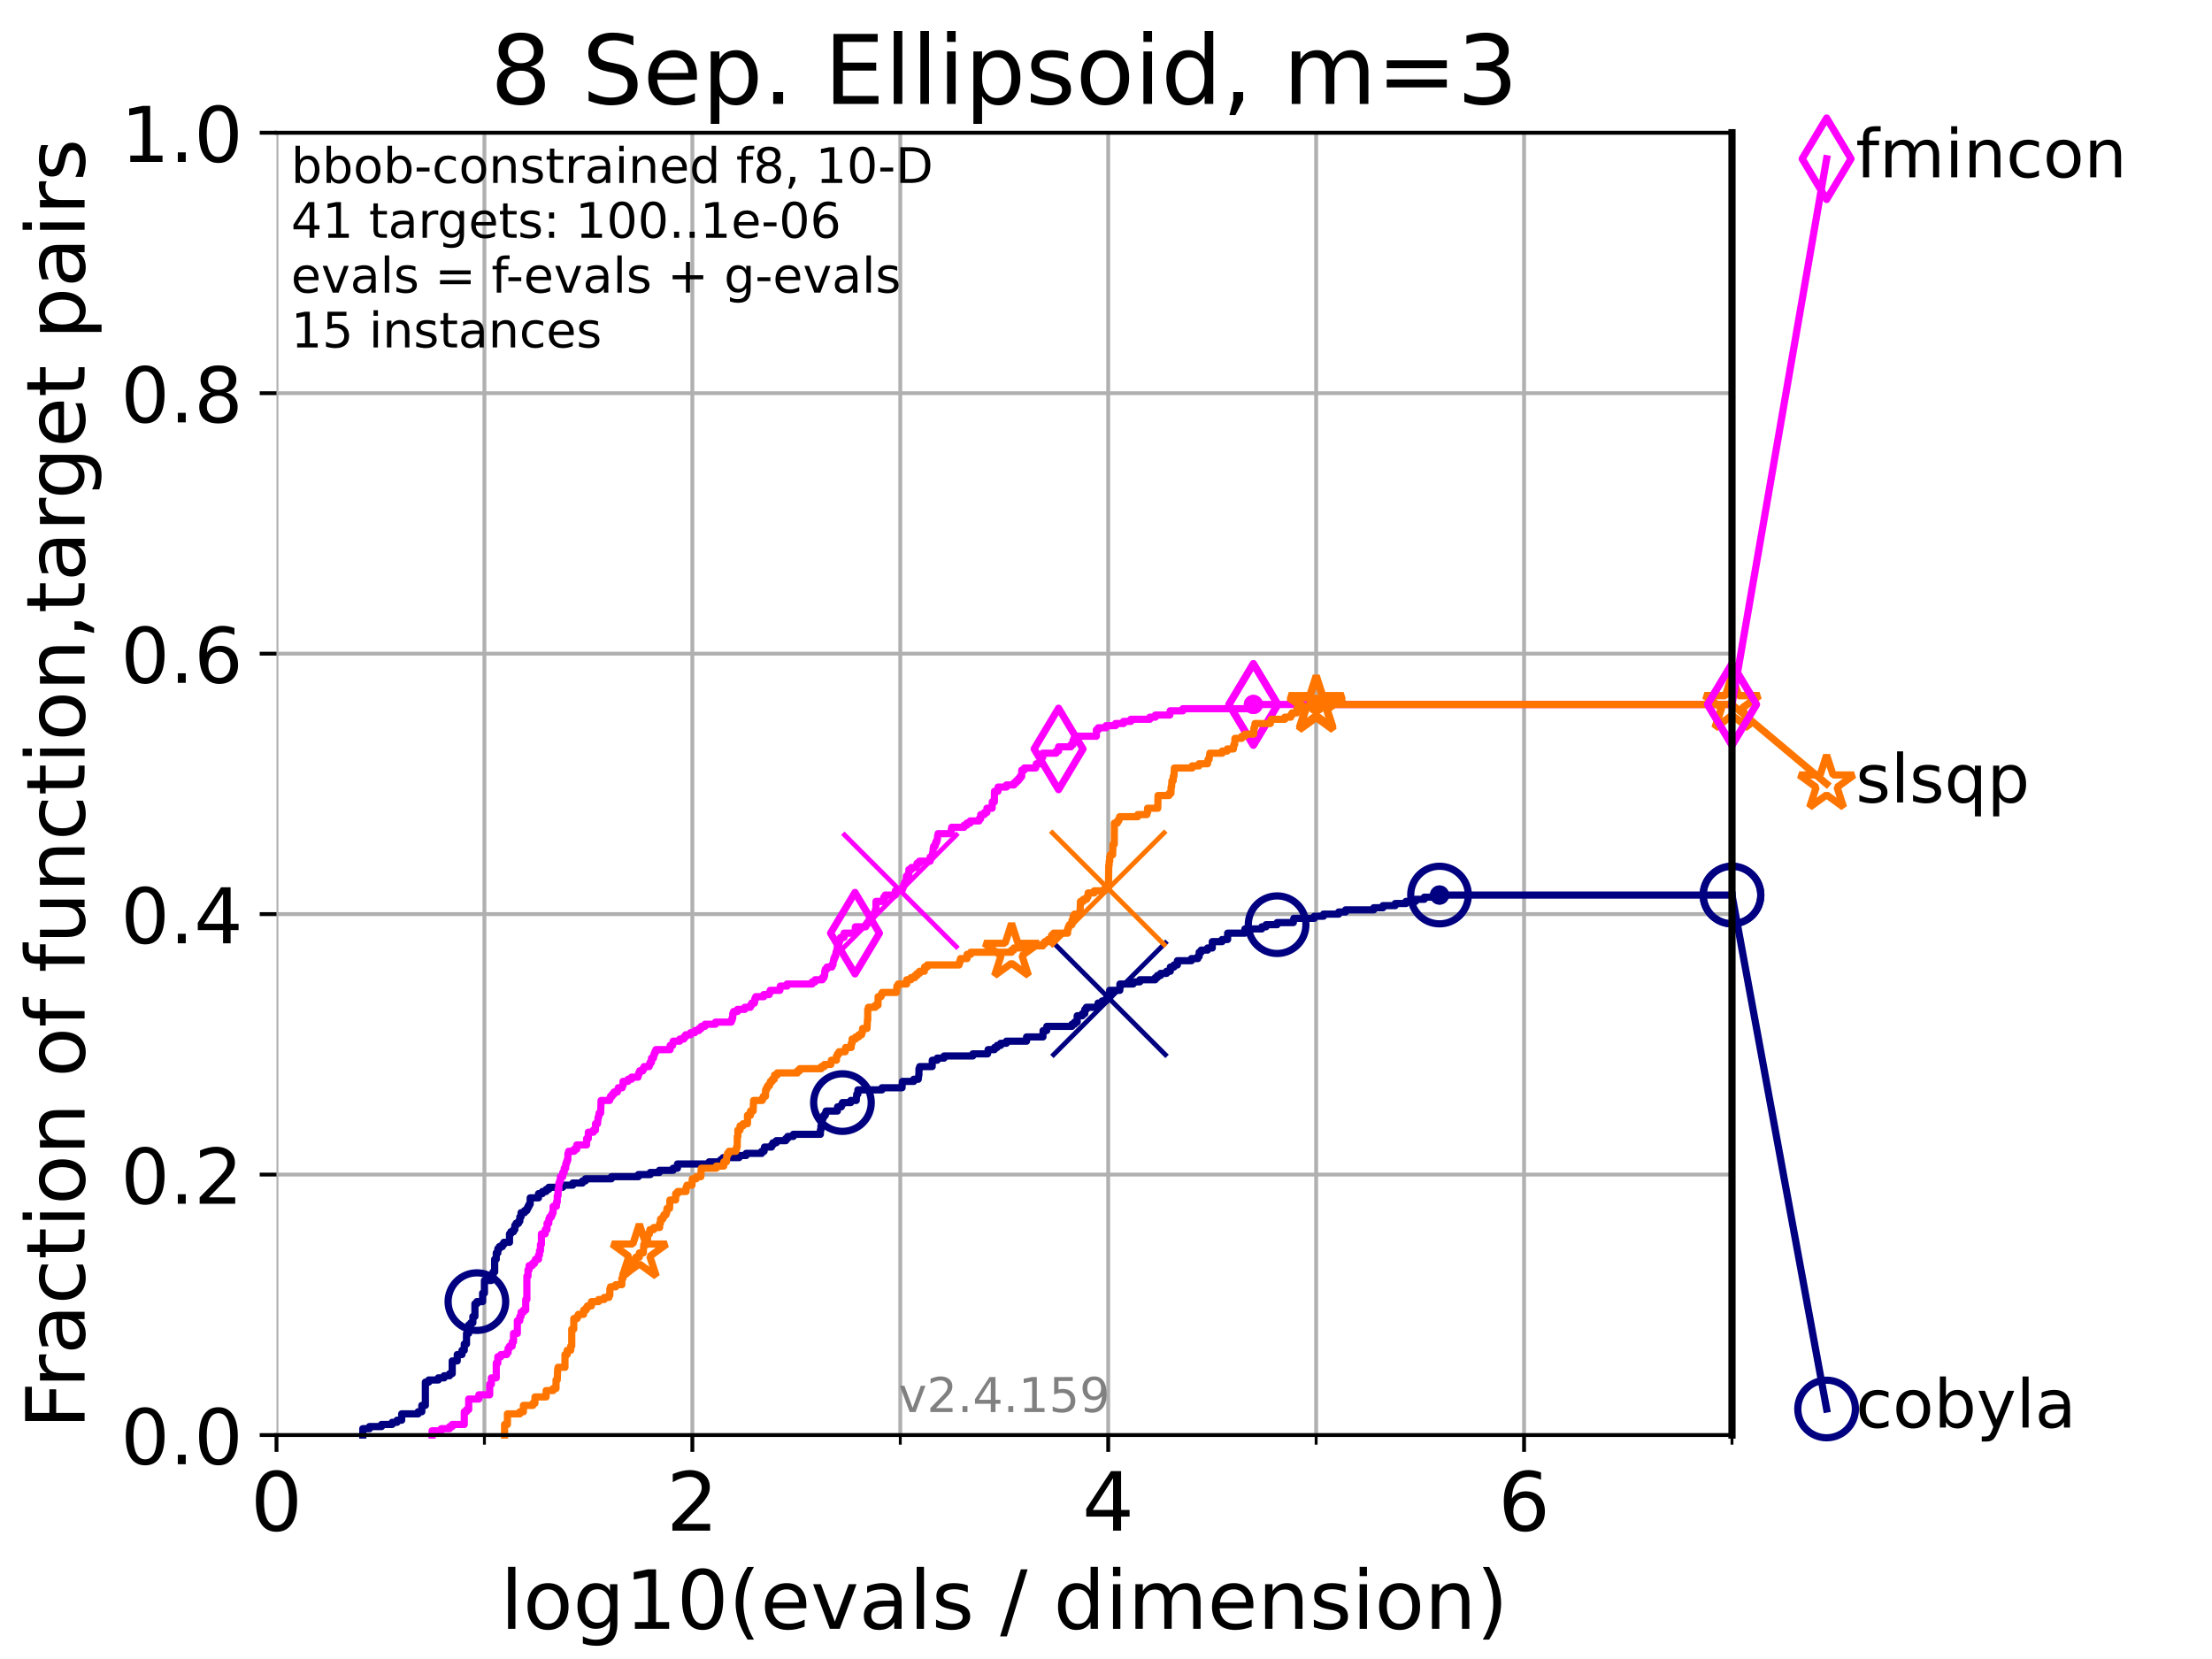 <?xml version="1.0" encoding="utf-8" standalone="no"?>
<!DOCTYPE svg PUBLIC "-//W3C//DTD SVG 1.1//EN"
  "http://www.w3.org/Graphics/SVG/1.1/DTD/svg11.dtd">
<!-- Created with matplotlib (https://matplotlib.org/) -->
<svg height="345.6pt" version="1.1" viewBox="0 0 460.8 345.6" width="460.8pt" xmlns="http://www.w3.org/2000/svg" xmlns:xlink="http://www.w3.org/1999/xlink">
 <defs>
  <style type="text/css">*{stroke-linecap:butt;stroke-linejoin:round;}</style>
 </defs>
 <g id="figure_1">
  <g id="patch_1">
   <path d="M 0 345.6 
L 460.8 345.6 
L 460.8 0 
L 0 0 
z
" style="fill:#ffffff;"/>
  </g>
  <g id="axes_1">
   <g id="patch_2">
    <path d="M 57.6 298.944 
L 360.806 298.944 
L 360.806 27.648 
L 57.6 27.648 
z
" style="fill:#ffffff;"/>
   </g>
   <g id="matplotlib.axis_1">
    <g id="xtick_1">
     <g id="line2d_1">
      <path clip-path="url(#pb3486e1753)" d="M 57.6 298.944 
L 57.6 27.648 
" style="fill:none;stroke:#b0b0b0;stroke-linecap:square;stroke-width:0.8;"/>
     </g>
     <g id="line2d_2">
      <defs>
       <path d="M 0 0 
L 0 3.5 
" id="m698c077c98" style="stroke:#000000;stroke-width:0.8;"/>
      </defs>
      <g>
       <use style="stroke:#000000;stroke-width:0.8;" x="57.6" xlink:href="#m698c077c98" y="298.944"/>
      </g>
     </g>
     <g id="text_1">
      <!-- 0 -->
      <g transform="translate(52.192 318.861)scale(0.17 -0.17)">
       <defs>
        <path d="M 31.781 66.406 
Q 24.172 66.406 20.328 58.906 
Q 16.5 51.422 16.5 36.375 
Q 16.5 21.391 20.328 13.891 
Q 24.172 6.391 31.781 6.391 
Q 39.453 6.391 43.281 13.891 
Q 47.125 21.391 47.125 36.375 
Q 47.125 51.422 43.281 58.906 
Q 39.453 66.406 31.781 66.406 
z
M 31.781 74.219 
Q 44.047 74.219 50.516 64.516 
Q 56.984 54.828 56.984 36.375 
Q 56.984 17.969 50.516 8.266 
Q 44.047 -1.422 31.781 -1.422 
Q 19.531 -1.422 13.062 8.266 
Q 6.594 17.969 6.594 36.375 
Q 6.594 54.828 13.062 64.516 
Q 19.531 74.219 31.781 74.219 
z
" id="DejaVuSans-48"/>
       </defs>
       <use xlink:href="#DejaVuSans-48"/>
      </g>
     </g>
    </g>
    <g id="xtick_2">
     <g id="line2d_3">
      <path clip-path="url(#pb3486e1753)" d="M 144.23 298.944 
L 144.23 27.648 
" style="fill:none;stroke:#b0b0b0;stroke-linecap:square;stroke-width:0.8;"/>
     </g>
     <g id="line2d_4">
      <g>
       <use style="stroke:#000000;stroke-width:0.8;" x="144.23" xlink:href="#m698c077c98" y="298.944"/>
      </g>
     </g>
     <g id="text_2">
      <!-- 2 -->
      <g transform="translate(138.822 318.861)scale(0.17 -0.17)">
       <defs>
        <path d="M 19.188 8.297 
L 53.609 8.297 
L 53.609 0 
L 7.328 0 
L 7.328 8.297 
Q 12.938 14.109 22.625 23.891 
Q 32.328 33.688 34.812 36.531 
Q 39.547 41.844 41.422 45.531 
Q 43.312 49.219 43.312 52.781 
Q 43.312 58.594 39.234 62.25 
Q 35.156 65.922 28.609 65.922 
Q 23.969 65.922 18.812 64.312 
Q 13.672 62.703 7.812 59.422 
L 7.812 69.391 
Q 13.766 71.781 18.938 73 
Q 24.125 74.219 28.422 74.219 
Q 39.75 74.219 46.484 68.547 
Q 53.219 62.891 53.219 53.422 
Q 53.219 48.922 51.531 44.891 
Q 49.859 40.875 45.406 35.406 
Q 44.188 33.984 37.641 27.219 
Q 31.109 20.453 19.188 8.297 
z
" id="DejaVuSans-50"/>
       </defs>
       <use xlink:href="#DejaVuSans-50"/>
      </g>
     </g>
    </g>
    <g id="xtick_3">
     <g id="line2d_5">
      <path clip-path="url(#pb3486e1753)" d="M 230.861 298.944 
L 230.861 27.648 
" style="fill:none;stroke:#b0b0b0;stroke-linecap:square;stroke-width:0.8;"/>
     </g>
     <g id="line2d_6">
      <g>
       <use style="stroke:#000000;stroke-width:0.8;" x="230.861" xlink:href="#m698c077c98" y="298.944"/>
      </g>
     </g>
     <g id="text_3">
      <!-- 4 -->
      <g transform="translate(225.453 318.861)scale(0.17 -0.17)">
       <defs>
        <path d="M 37.797 64.312 
L 12.891 25.391 
L 37.797 25.391 
z
M 35.203 72.906 
L 47.609 72.906 
L 47.609 25.391 
L 58.016 25.391 
L 58.016 17.188 
L 47.609 17.188 
L 47.609 0 
L 37.797 0 
L 37.797 17.188 
L 4.891 17.188 
L 4.891 26.703 
z
" id="DejaVuSans-52"/>
       </defs>
       <use xlink:href="#DejaVuSans-52"/>
      </g>
     </g>
    </g>
    <g id="xtick_4">
     <g id="line2d_7">
      <path clip-path="url(#pb3486e1753)" d="M 317.491 298.944 
L 317.491 27.648 
" style="fill:none;stroke:#b0b0b0;stroke-linecap:square;stroke-width:0.8;"/>
     </g>
     <g id="line2d_8">
      <g>
       <use style="stroke:#000000;stroke-width:0.8;" x="317.491" xlink:href="#m698c077c98" y="298.944"/>
      </g>
     </g>
     <g id="text_4">
      <!-- 6 -->
      <g transform="translate(312.083 318.861)scale(0.17 -0.17)">
       <defs>
        <path d="M 33.016 40.375 
Q 26.375 40.375 22.484 35.828 
Q 18.609 31.297 18.609 23.391 
Q 18.609 15.531 22.484 10.953 
Q 26.375 6.391 33.016 6.391 
Q 39.656 6.391 43.531 10.953 
Q 47.406 15.531 47.406 23.391 
Q 47.406 31.297 43.531 35.828 
Q 39.656 40.375 33.016 40.375 
z
M 52.594 71.297 
L 52.594 62.312 
Q 48.875 64.062 45.094 64.984 
Q 41.312 65.922 37.594 65.922 
Q 27.828 65.922 22.672 59.328 
Q 17.531 52.734 16.797 39.406 
Q 19.672 43.656 24.016 45.922 
Q 28.375 48.188 33.594 48.188 
Q 44.578 48.188 50.953 41.516 
Q 57.328 34.859 57.328 23.391 
Q 57.328 12.156 50.688 5.359 
Q 44.047 -1.422 33.016 -1.422 
Q 20.359 -1.422 13.672 8.266 
Q 6.984 17.969 6.984 36.375 
Q 6.984 53.656 15.188 63.938 
Q 23.391 74.219 37.203 74.219 
Q 40.922 74.219 44.703 73.484 
Q 48.484 72.75 52.594 71.297 
z
" id="DejaVuSans-54"/>
       </defs>
       <use xlink:href="#DejaVuSans-54"/>
      </g>
     </g>
    </g>
    <g id="xtick_5">
     <g id="line2d_9">
      <path clip-path="url(#pb3486e1753)" d="M 100.915 298.944 
L 100.915 27.648 
" style="fill:none;stroke:#b0b0b0;stroke-linecap:square;stroke-width:0.8;"/>
     </g>
     <g id="line2d_10">
      <defs>
       <path d="M 0 0 
L 0 2 
" id="m6eba441ab3" style="stroke:#000000;stroke-width:0.6;"/>
      </defs>
      <g>
       <use style="stroke:#000000;stroke-width:0.6;" x="100.915" xlink:href="#m6eba441ab3" y="298.944"/>
      </g>
     </g>
    </g>
    <g id="xtick_6">
     <g id="line2d_11">
      <path clip-path="url(#pb3486e1753)" d="M 187.546 298.944 
L 187.546 27.648 
" style="fill:none;stroke:#b0b0b0;stroke-linecap:square;stroke-width:0.8;"/>
     </g>
     <g id="line2d_12">
      <g>
       <use style="stroke:#000000;stroke-width:0.6;" x="187.546" xlink:href="#m6eba441ab3" y="298.944"/>
      </g>
     </g>
    </g>
    <g id="xtick_7">
     <g id="line2d_13">
      <path clip-path="url(#pb3486e1753)" d="M 274.176 298.944 
L 274.176 27.648 
" style="fill:none;stroke:#b0b0b0;stroke-linecap:square;stroke-width:0.8;"/>
     </g>
     <g id="line2d_14">
      <g>
       <use style="stroke:#000000;stroke-width:0.6;" x="274.176" xlink:href="#m6eba441ab3" y="298.944"/>
      </g>
     </g>
    </g>
    <g id="xtick_8">
     <g id="line2d_15">
      <path clip-path="url(#pb3486e1753)" d="M 360.806 298.944 
L 360.806 27.648 
" style="fill:none;stroke:#b0b0b0;stroke-linecap:square;stroke-width:0.8;"/>
     </g>
     <g id="line2d_16">
      <g>
       <use style="stroke:#000000;stroke-width:0.6;" x="360.806" xlink:href="#m6eba441ab3" y="298.944"/>
      </g>
     </g>
    </g>
    <g id="text_5">
     <!-- log10(evals / dimension) -->
     <g transform="translate(104.239 339.314)scale(0.17 -0.17)">
      <defs>
       <path d="M 9.422 75.984 
L 18.406 75.984 
L 18.406 0 
L 9.422 0 
z
" id="DejaVuSans-108"/>
       <path d="M 30.609 48.391 
Q 23.391 48.391 19.188 42.75 
Q 14.984 37.109 14.984 27.297 
Q 14.984 17.484 19.156 11.844 
Q 23.344 6.203 30.609 6.203 
Q 37.797 6.203 41.984 11.859 
Q 46.188 17.531 46.188 27.297 
Q 46.188 37.016 41.984 42.703 
Q 37.797 48.391 30.609 48.391 
z
M 30.609 56 
Q 42.328 56 49.016 48.375 
Q 55.719 40.766 55.719 27.297 
Q 55.719 13.875 49.016 6.219 
Q 42.328 -1.422 30.609 -1.422 
Q 18.844 -1.422 12.172 6.219 
Q 5.516 13.875 5.516 27.297 
Q 5.516 40.766 12.172 48.375 
Q 18.844 56 30.609 56 
z
" id="DejaVuSans-111"/>
       <path d="M 45.406 27.984 
Q 45.406 37.75 41.375 43.109 
Q 37.359 48.484 30.078 48.484 
Q 22.859 48.484 18.828 43.109 
Q 14.797 37.75 14.797 27.984 
Q 14.797 18.266 18.828 12.891 
Q 22.859 7.516 30.078 7.516 
Q 37.359 7.516 41.375 12.891 
Q 45.406 18.266 45.406 27.984 
z
M 54.391 6.781 
Q 54.391 -7.172 48.188 -13.984 
Q 42 -20.797 29.203 -20.797 
Q 24.469 -20.797 20.266 -20.094 
Q 16.062 -19.391 12.109 -17.922 
L 12.109 -9.188 
Q 16.062 -11.328 19.922 -12.344 
Q 23.781 -13.375 27.781 -13.375 
Q 36.625 -13.375 41.016 -8.766 
Q 45.406 -4.156 45.406 5.172 
L 45.406 9.625 
Q 42.625 4.781 38.281 2.391 
Q 33.938 0 27.875 0 
Q 17.828 0 11.672 7.656 
Q 5.516 15.328 5.516 27.984 
Q 5.516 40.672 11.672 48.328 
Q 17.828 56 27.875 56 
Q 33.938 56 38.281 53.609 
Q 42.625 51.219 45.406 46.391 
L 45.406 54.688 
L 54.391 54.688 
z
" id="DejaVuSans-103"/>
       <path d="M 12.406 8.297 
L 28.516 8.297 
L 28.516 63.922 
L 10.984 60.406 
L 10.984 69.391 
L 28.422 72.906 
L 38.281 72.906 
L 38.281 8.297 
L 54.391 8.297 
L 54.391 0 
L 12.406 0 
z
" id="DejaVuSans-49"/>
       <path d="M 31 75.875 
Q 24.469 64.656 21.281 53.656 
Q 18.109 42.672 18.109 31.391 
Q 18.109 20.125 21.312 9.062 
Q 24.516 -2 31 -13.188 
L 23.188 -13.188 
Q 15.875 -1.703 12.234 9.375 
Q 8.594 20.453 8.594 31.391 
Q 8.594 42.281 12.203 53.312 
Q 15.828 64.359 23.188 75.875 
z
" id="DejaVuSans-40"/>
       <path d="M 56.203 29.594 
L 56.203 25.203 
L 14.891 25.203 
Q 15.484 15.922 20.484 11.062 
Q 25.484 6.203 34.422 6.203 
Q 39.594 6.203 44.453 7.469 
Q 49.312 8.734 54.109 11.281 
L 54.109 2.781 
Q 49.266 0.734 44.188 -0.344 
Q 39.109 -1.422 33.891 -1.422 
Q 20.797 -1.422 13.156 6.188 
Q 5.516 13.812 5.516 26.812 
Q 5.516 40.234 12.766 48.109 
Q 20.016 56 32.328 56 
Q 43.359 56 49.781 48.891 
Q 56.203 41.797 56.203 29.594 
z
M 47.219 32.234 
Q 47.125 39.594 43.094 43.984 
Q 39.062 48.391 32.422 48.391 
Q 24.906 48.391 20.391 44.141 
Q 15.875 39.891 15.188 32.172 
z
" id="DejaVuSans-101"/>
       <path d="M 2.984 54.688 
L 12.5 54.688 
L 29.594 8.797 
L 46.688 54.688 
L 56.203 54.688 
L 35.688 0 
L 23.484 0 
z
" id="DejaVuSans-118"/>
       <path d="M 34.281 27.484 
Q 23.391 27.484 19.188 25 
Q 14.984 22.516 14.984 16.5 
Q 14.984 11.719 18.141 8.906 
Q 21.297 6.109 26.703 6.109 
Q 34.188 6.109 38.703 11.406 
Q 43.219 16.703 43.219 25.484 
L 43.219 27.484 
z
M 52.203 31.203 
L 52.203 0 
L 43.219 0 
L 43.219 8.297 
Q 40.141 3.328 35.547 0.953 
Q 30.953 -1.422 24.312 -1.422 
Q 15.922 -1.422 10.953 3.297 
Q 6 8.016 6 15.922 
Q 6 25.141 12.172 29.828 
Q 18.359 34.516 30.609 34.516 
L 43.219 34.516 
L 43.219 35.406 
Q 43.219 41.609 39.141 45 
Q 35.062 48.391 27.688 48.391 
Q 23 48.391 18.547 47.266 
Q 14.109 46.141 10.016 43.891 
L 10.016 52.203 
Q 14.938 54.109 19.578 55.047 
Q 24.219 56 28.609 56 
Q 40.484 56 46.344 49.844 
Q 52.203 43.703 52.203 31.203 
z
" id="DejaVuSans-97"/>
       <path d="M 44.281 53.078 
L 44.281 44.578 
Q 40.484 46.531 36.375 47.5 
Q 32.281 48.484 27.875 48.484 
Q 21.188 48.484 17.844 46.438 
Q 14.5 44.391 14.5 40.281 
Q 14.5 37.156 16.891 35.375 
Q 19.281 33.594 26.516 31.984 
L 29.594 31.297 
Q 39.156 29.25 43.188 25.516 
Q 47.219 21.781 47.219 15.094 
Q 47.219 7.469 41.188 3.016 
Q 35.156 -1.422 24.609 -1.422 
Q 20.219 -1.422 15.453 -0.562 
Q 10.688 0.297 5.422 2 
L 5.422 11.281 
Q 10.406 8.688 15.234 7.391 
Q 20.062 6.109 24.812 6.109 
Q 31.156 6.109 34.562 8.281 
Q 37.984 10.453 37.984 14.406 
Q 37.984 18.062 35.516 20.016 
Q 33.062 21.969 24.703 23.781 
L 21.578 24.516 
Q 13.234 26.266 9.516 29.906 
Q 5.812 33.547 5.812 39.891 
Q 5.812 47.609 11.281 51.797 
Q 16.75 56 26.812 56 
Q 31.781 56 36.172 55.266 
Q 40.578 54.547 44.281 53.078 
z
" id="DejaVuSans-115"/>
       <path id="DejaVuSans-32"/>
       <path d="M 25.391 72.906 
L 33.688 72.906 
L 8.297 -9.281 
L 0 -9.281 
z
" id="DejaVuSans-47"/>
       <path d="M 45.406 46.391 
L 45.406 75.984 
L 54.391 75.984 
L 54.391 0 
L 45.406 0 
L 45.406 8.203 
Q 42.578 3.328 38.25 0.953 
Q 33.938 -1.422 27.875 -1.422 
Q 17.969 -1.422 11.734 6.484 
Q 5.516 14.406 5.516 27.297 
Q 5.516 40.188 11.734 48.094 
Q 17.969 56 27.875 56 
Q 33.938 56 38.25 53.625 
Q 42.578 51.266 45.406 46.391 
z
M 14.797 27.297 
Q 14.797 17.391 18.875 11.75 
Q 22.953 6.109 30.078 6.109 
Q 37.203 6.109 41.297 11.75 
Q 45.406 17.391 45.406 27.297 
Q 45.406 37.203 41.297 42.844 
Q 37.203 48.484 30.078 48.484 
Q 22.953 48.484 18.875 42.844 
Q 14.797 37.203 14.797 27.297 
z
" id="DejaVuSans-100"/>
       <path d="M 9.422 54.688 
L 18.406 54.688 
L 18.406 0 
L 9.422 0 
z
M 9.422 75.984 
L 18.406 75.984 
L 18.406 64.594 
L 9.422 64.594 
z
" id="DejaVuSans-105"/>
       <path d="M 52 44.188 
Q 55.375 50.25 60.062 53.125 
Q 64.75 56 71.094 56 
Q 79.641 56 84.281 50.016 
Q 88.922 44.047 88.922 33.016 
L 88.922 0 
L 79.891 0 
L 79.891 32.719 
Q 79.891 40.578 77.094 44.375 
Q 74.312 48.188 68.609 48.188 
Q 61.625 48.188 57.562 43.547 
Q 53.516 38.922 53.516 30.906 
L 53.516 0 
L 44.484 0 
L 44.484 32.719 
Q 44.484 40.625 41.703 44.406 
Q 38.922 48.188 33.109 48.188 
Q 26.219 48.188 22.156 43.531 
Q 18.109 38.875 18.109 30.906 
L 18.109 0 
L 9.078 0 
L 9.078 54.688 
L 18.109 54.688 
L 18.109 46.188 
Q 21.188 51.219 25.484 53.609 
Q 29.781 56 35.688 56 
Q 41.656 56 45.828 52.969 
Q 50 49.953 52 44.188 
z
" id="DejaVuSans-109"/>
       <path d="M 54.891 33.016 
L 54.891 0 
L 45.906 0 
L 45.906 32.719 
Q 45.906 40.484 42.875 44.328 
Q 39.844 48.188 33.797 48.188 
Q 26.516 48.188 22.312 43.547 
Q 18.109 38.922 18.109 30.906 
L 18.109 0 
L 9.078 0 
L 9.078 54.688 
L 18.109 54.688 
L 18.109 46.188 
Q 21.344 51.125 25.703 53.562 
Q 30.078 56 35.797 56 
Q 45.219 56 50.047 50.172 
Q 54.891 44.344 54.891 33.016 
z
" id="DejaVuSans-110"/>
       <path d="M 8.016 75.875 
L 15.828 75.875 
Q 23.141 64.359 26.781 53.312 
Q 30.422 42.281 30.422 31.391 
Q 30.422 20.453 26.781 9.375 
Q 23.141 -1.703 15.828 -13.188 
L 8.016 -13.188 
Q 14.5 -2 17.703 9.062 
Q 20.906 20.125 20.906 31.391 
Q 20.906 42.672 17.703 53.656 
Q 14.5 64.656 8.016 75.875 
z
" id="DejaVuSans-41"/>
      </defs>
      <use xlink:href="#DejaVuSans-108"/>
      <use x="27.783" xlink:href="#DejaVuSans-111"/>
      <use x="88.965" xlink:href="#DejaVuSans-103"/>
      <use x="152.441" xlink:href="#DejaVuSans-49"/>
      <use x="216.064" xlink:href="#DejaVuSans-48"/>
      <use x="279.688" xlink:href="#DejaVuSans-40"/>
      <use x="318.701" xlink:href="#DejaVuSans-101"/>
      <use x="380.225" xlink:href="#DejaVuSans-118"/>
      <use x="439.404" xlink:href="#DejaVuSans-97"/>
      <use x="500.684" xlink:href="#DejaVuSans-108"/>
      <use x="528.467" xlink:href="#DejaVuSans-115"/>
      <use x="580.566" xlink:href="#DejaVuSans-32"/>
      <use x="612.354" xlink:href="#DejaVuSans-47"/>
      <use x="646.045" xlink:href="#DejaVuSans-32"/>
      <use x="677.832" xlink:href="#DejaVuSans-100"/>
      <use x="741.309" xlink:href="#DejaVuSans-105"/>
      <use x="769.092" xlink:href="#DejaVuSans-109"/>
      <use x="866.504" xlink:href="#DejaVuSans-101"/>
      <use x="928.027" xlink:href="#DejaVuSans-110"/>
      <use x="991.406" xlink:href="#DejaVuSans-115"/>
      <use x="1043.506" xlink:href="#DejaVuSans-105"/>
      <use x="1071.289" xlink:href="#DejaVuSans-111"/>
      <use x="1132.471" xlink:href="#DejaVuSans-110"/>
      <use x="1195.85" xlink:href="#DejaVuSans-41"/>
     </g>
    </g>
   </g>
   <g id="matplotlib.axis_2">
    <g id="ytick_1">
     <g id="line2d_17">
      <path clip-path="url(#pb3486e1753)" d="M 57.6 298.944 
L 360.806 298.944 
" style="fill:none;stroke:#b0b0b0;stroke-linecap:square;stroke-width:0.8;"/>
     </g>
     <g id="line2d_18">
      <defs>
       <path d="M 0 0 
L -3.5 0 
" id="m115f63ec5f" style="stroke:#000000;stroke-width:0.8;"/>
      </defs>
      <g>
       <use style="stroke:#000000;stroke-width:0.8;" x="57.6" xlink:href="#m115f63ec5f" y="298.944"/>
      </g>
     </g>
     <g id="text_6">
      <!-- 0.0 -->
      <g transform="translate(25.155 305.023)scale(0.16 -0.16)">
       <defs>
        <path d="M 10.688 12.406 
L 21 12.406 
L 21 0 
L 10.688 0 
z
" id="DejaVuSans-46"/>
       </defs>
       <use xlink:href="#DejaVuSans-48"/>
       <use x="63.623" xlink:href="#DejaVuSans-46"/>
       <use x="95.41" xlink:href="#DejaVuSans-48"/>
      </g>
     </g>
    </g>
    <g id="ytick_2">
     <g id="line2d_19">
      <path clip-path="url(#pb3486e1753)" d="M 57.6 244.685 
L 360.806 244.685 
" style="fill:none;stroke:#b0b0b0;stroke-linecap:square;stroke-width:0.8;"/>
     </g>
     <g id="line2d_20">
      <g>
       <use style="stroke:#000000;stroke-width:0.8;" x="57.6" xlink:href="#m115f63ec5f" y="244.685"/>
      </g>
     </g>
     <g id="text_7">
      <!-- 0.2 -->
      <g transform="translate(25.155 250.764)scale(0.16 -0.16)">
       <use xlink:href="#DejaVuSans-48"/>
       <use x="63.623" xlink:href="#DejaVuSans-46"/>
       <use x="95.41" xlink:href="#DejaVuSans-50"/>
      </g>
     </g>
    </g>
    <g id="ytick_3">
     <g id="line2d_21">
      <path clip-path="url(#pb3486e1753)" d="M 57.6 190.426 
L 360.806 190.426 
" style="fill:none;stroke:#b0b0b0;stroke-linecap:square;stroke-width:0.8;"/>
     </g>
     <g id="line2d_22">
      <g>
       <use style="stroke:#000000;stroke-width:0.8;" x="57.6" xlink:href="#m115f63ec5f" y="190.426"/>
      </g>
     </g>
     <g id="text_8">
      <!-- 0.4 -->
      <g transform="translate(25.155 196.504)scale(0.16 -0.16)">
       <use xlink:href="#DejaVuSans-48"/>
       <use x="63.623" xlink:href="#DejaVuSans-46"/>
       <use x="95.41" xlink:href="#DejaVuSans-52"/>
      </g>
     </g>
    </g>
    <g id="ytick_4">
     <g id="line2d_23">
      <path clip-path="url(#pb3486e1753)" d="M 57.6 136.166 
L 360.806 136.166 
" style="fill:none;stroke:#b0b0b0;stroke-linecap:square;stroke-width:0.8;"/>
     </g>
     <g id="line2d_24">
      <g>
       <use style="stroke:#000000;stroke-width:0.8;" x="57.6" xlink:href="#m115f63ec5f" y="136.166"/>
      </g>
     </g>
     <g id="text_9">
      <!-- 0.6 -->
      <g transform="translate(25.155 142.245)scale(0.16 -0.16)">
       <use xlink:href="#DejaVuSans-48"/>
       <use x="63.623" xlink:href="#DejaVuSans-46"/>
       <use x="95.41" xlink:href="#DejaVuSans-54"/>
      </g>
     </g>
    </g>
    <g id="ytick_5">
     <g id="line2d_25">
      <path clip-path="url(#pb3486e1753)" d="M 57.6 81.907 
L 360.806 81.907 
" style="fill:none;stroke:#b0b0b0;stroke-linecap:square;stroke-width:0.8;"/>
     </g>
     <g id="line2d_26">
      <g>
       <use style="stroke:#000000;stroke-width:0.8;" x="57.6" xlink:href="#m115f63ec5f" y="81.907"/>
      </g>
     </g>
     <g id="text_10">
      <!-- 0.8 -->
      <g transform="translate(25.155 87.986)scale(0.16 -0.16)">
       <defs>
        <path d="M 31.781 34.625 
Q 24.75 34.625 20.719 30.859 
Q 16.703 27.094 16.703 20.516 
Q 16.703 13.922 20.719 10.156 
Q 24.75 6.391 31.781 6.391 
Q 38.812 6.391 42.859 10.172 
Q 46.922 13.969 46.922 20.516 
Q 46.922 27.094 42.891 30.859 
Q 38.875 34.625 31.781 34.625 
z
M 21.922 38.812 
Q 15.578 40.375 12.031 44.719 
Q 8.5 49.078 8.5 55.328 
Q 8.5 64.062 14.719 69.141 
Q 20.953 74.219 31.781 74.219 
Q 42.672 74.219 48.875 69.141 
Q 55.078 64.062 55.078 55.328 
Q 55.078 49.078 51.531 44.719 
Q 48 40.375 41.703 38.812 
Q 48.828 37.156 52.797 32.312 
Q 56.781 27.484 56.781 20.516 
Q 56.781 9.906 50.312 4.234 
Q 43.844 -1.422 31.781 -1.422 
Q 19.734 -1.422 13.25 4.234 
Q 6.781 9.906 6.781 20.516 
Q 6.781 27.484 10.781 32.312 
Q 14.797 37.156 21.922 38.812 
z
M 18.312 54.391 
Q 18.312 48.734 21.844 45.562 
Q 25.391 42.391 31.781 42.391 
Q 38.141 42.391 41.719 45.562 
Q 45.312 48.734 45.312 54.391 
Q 45.312 60.062 41.719 63.234 
Q 38.141 66.406 31.781 66.406 
Q 25.391 66.406 21.844 63.234 
Q 18.312 60.062 18.312 54.391 
z
" id="DejaVuSans-56"/>
       </defs>
       <use xlink:href="#DejaVuSans-48"/>
       <use x="63.623" xlink:href="#DejaVuSans-46"/>
       <use x="95.41" xlink:href="#DejaVuSans-56"/>
      </g>
     </g>
    </g>
    <g id="ytick_6">
     <g id="line2d_27">
      <path clip-path="url(#pb3486e1753)" d="M 57.6 27.648 
L 360.806 27.648 
" style="fill:none;stroke:#b0b0b0;stroke-linecap:square;stroke-width:0.8;"/>
     </g>
     <g id="line2d_28">
      <g>
       <use style="stroke:#000000;stroke-width:0.8;" x="57.6" xlink:href="#m115f63ec5f" y="27.648"/>
      </g>
     </g>
     <g id="text_11">
      <!-- 1.0 -->
      <g transform="translate(25.155 33.727)scale(0.16 -0.16)">
       <use xlink:href="#DejaVuSans-49"/>
       <use x="63.623" xlink:href="#DejaVuSans-46"/>
       <use x="95.41" xlink:href="#DejaVuSans-48"/>
      </g>
     </g>
    </g>
    <g id="text_12">
     <!-- Fraction of function,target pairs -->
     <g transform="translate(17.62 297.681)rotate(-90)scale(0.17 -0.17)">
      <defs>
       <path d="M 9.812 72.906 
L 51.703 72.906 
L 51.703 64.594 
L 19.672 64.594 
L 19.672 43.109 
L 48.578 43.109 
L 48.578 34.812 
L 19.672 34.812 
L 19.672 0 
L 9.812 0 
z
" id="DejaVuSans-70"/>
       <path d="M 41.109 46.297 
Q 39.594 47.172 37.812 47.578 
Q 36.031 48 33.891 48 
Q 26.266 48 22.188 43.047 
Q 18.109 38.094 18.109 28.812 
L 18.109 0 
L 9.078 0 
L 9.078 54.688 
L 18.109 54.688 
L 18.109 46.188 
Q 20.953 51.172 25.484 53.578 
Q 30.031 56 36.531 56 
Q 37.453 56 38.578 55.875 
Q 39.703 55.766 41.062 55.516 
z
" id="DejaVuSans-114"/>
       <path d="M 48.781 52.594 
L 48.781 44.188 
Q 44.969 46.297 41.141 47.344 
Q 37.312 48.391 33.406 48.391 
Q 24.656 48.391 19.812 42.844 
Q 14.984 37.312 14.984 27.297 
Q 14.984 17.281 19.812 11.734 
Q 24.656 6.203 33.406 6.203 
Q 37.312 6.203 41.141 7.25 
Q 44.969 8.297 48.781 10.406 
L 48.781 2.094 
Q 45.016 0.344 40.984 -0.531 
Q 36.969 -1.422 32.422 -1.422 
Q 20.062 -1.422 12.781 6.344 
Q 5.516 14.109 5.516 27.297 
Q 5.516 40.672 12.859 48.328 
Q 20.219 56 33.016 56 
Q 37.156 56 41.109 55.141 
Q 45.062 54.297 48.781 52.594 
z
" id="DejaVuSans-99"/>
       <path d="M 18.312 70.219 
L 18.312 54.688 
L 36.812 54.688 
L 36.812 47.703 
L 18.312 47.703 
L 18.312 18.016 
Q 18.312 11.328 20.141 9.422 
Q 21.969 7.516 27.594 7.516 
L 36.812 7.516 
L 36.812 0 
L 27.594 0 
Q 17.188 0 13.234 3.875 
Q 9.281 7.766 9.281 18.016 
L 9.281 47.703 
L 2.688 47.703 
L 2.688 54.688 
L 9.281 54.688 
L 9.281 70.219 
z
" id="DejaVuSans-116"/>
       <path d="M 37.109 75.984 
L 37.109 68.5 
L 28.516 68.5 
Q 23.688 68.5 21.797 66.547 
Q 19.922 64.594 19.922 59.516 
L 19.922 54.688 
L 34.719 54.688 
L 34.719 47.703 
L 19.922 47.703 
L 19.922 0 
L 10.891 0 
L 10.891 47.703 
L 2.297 47.703 
L 2.297 54.688 
L 10.891 54.688 
L 10.891 58.5 
Q 10.891 67.625 15.141 71.797 
Q 19.391 75.984 28.609 75.984 
z
" id="DejaVuSans-102"/>
       <path d="M 8.5 21.578 
L 8.5 54.688 
L 17.484 54.688 
L 17.484 21.922 
Q 17.484 14.156 20.5 10.266 
Q 23.531 6.391 29.594 6.391 
Q 36.859 6.391 41.078 11.031 
Q 45.312 15.672 45.312 23.688 
L 45.312 54.688 
L 54.297 54.688 
L 54.297 0 
L 45.312 0 
L 45.312 8.406 
Q 42.047 3.422 37.719 1 
Q 33.406 -1.422 27.688 -1.422 
Q 18.266 -1.422 13.375 4.438 
Q 8.5 10.297 8.5 21.578 
z
M 31.109 56 
z
" id="DejaVuSans-117"/>
       <path d="M 11.719 12.406 
L 22.016 12.406 
L 22.016 4 
L 14.016 -11.625 
L 7.719 -11.625 
L 11.719 4 
z
" id="DejaVuSans-44"/>
       <path d="M 18.109 8.203 
L 18.109 -20.797 
L 9.078 -20.797 
L 9.078 54.688 
L 18.109 54.688 
L 18.109 46.391 
Q 20.953 51.266 25.266 53.625 
Q 29.594 56 35.594 56 
Q 45.562 56 51.781 48.094 
Q 58.016 40.188 58.016 27.297 
Q 58.016 14.406 51.781 6.484 
Q 45.562 -1.422 35.594 -1.422 
Q 29.594 -1.422 25.266 0.953 
Q 20.953 3.328 18.109 8.203 
z
M 48.688 27.297 
Q 48.688 37.203 44.609 42.844 
Q 40.531 48.484 33.406 48.484 
Q 26.266 48.484 22.188 42.844 
Q 18.109 37.203 18.109 27.297 
Q 18.109 17.391 22.188 11.75 
Q 26.266 6.109 33.406 6.109 
Q 40.531 6.109 44.609 11.75 
Q 48.688 17.391 48.688 27.297 
z
" id="DejaVuSans-112"/>
      </defs>
      <use xlink:href="#DejaVuSans-70"/>
      <use x="50.27" xlink:href="#DejaVuSans-114"/>
      <use x="91.383" xlink:href="#DejaVuSans-97"/>
      <use x="152.662" xlink:href="#DejaVuSans-99"/>
      <use x="207.643" xlink:href="#DejaVuSans-116"/>
      <use x="246.852" xlink:href="#DejaVuSans-105"/>
      <use x="274.635" xlink:href="#DejaVuSans-111"/>
      <use x="335.816" xlink:href="#DejaVuSans-110"/>
      <use x="399.195" xlink:href="#DejaVuSans-32"/>
      <use x="430.982" xlink:href="#DejaVuSans-111"/>
      <use x="492.164" xlink:href="#DejaVuSans-102"/>
      <use x="527.369" xlink:href="#DejaVuSans-32"/>
      <use x="559.156" xlink:href="#DejaVuSans-102"/>
      <use x="594.361" xlink:href="#DejaVuSans-117"/>
      <use x="657.74" xlink:href="#DejaVuSans-110"/>
      <use x="721.119" xlink:href="#DejaVuSans-99"/>
      <use x="776.1" xlink:href="#DejaVuSans-116"/>
      <use x="815.309" xlink:href="#DejaVuSans-105"/>
      <use x="843.092" xlink:href="#DejaVuSans-111"/>
      <use x="904.273" xlink:href="#DejaVuSans-110"/>
      <use x="967.652" xlink:href="#DejaVuSans-44"/>
      <use x="999.439" xlink:href="#DejaVuSans-116"/>
      <use x="1038.648" xlink:href="#DejaVuSans-97"/>
      <use x="1099.928" xlink:href="#DejaVuSans-114"/>
      <use x="1139.291" xlink:href="#DejaVuSans-103"/>
      <use x="1202.768" xlink:href="#DejaVuSans-101"/>
      <use x="1264.291" xlink:href="#DejaVuSans-116"/>
      <use x="1303.5" xlink:href="#DejaVuSans-32"/>
      <use x="1335.287" xlink:href="#DejaVuSans-112"/>
      <use x="1398.764" xlink:href="#DejaVuSans-97"/>
      <use x="1460.043" xlink:href="#DejaVuSans-105"/>
      <use x="1487.826" xlink:href="#DejaVuSans-114"/>
      <use x="1528.939" xlink:href="#DejaVuSans-115"/>
     </g>
    </g>
   </g>
   <g id="line2d_29">
    <defs>
     <path d="M 0 1.5 
C 0.398 1.5 0.779 1.342 1.061 1.061 
C 1.342 0.779 1.5 0.398 1.5 0 
C 1.5 -0.398 1.342 -0.779 1.061 -1.061 
C 0.779 -1.342 0.398 -1.5 0 -1.5 
C -0.398 -1.5 -0.779 -1.342 -1.061 -1.061 
C -1.342 -0.779 -1.5 -0.398 -1.5 0 
C -1.5 0.398 -1.342 0.779 -1.061 1.061 
C -0.779 1.342 -0.398 1.5 0 1.5 
z
" id="mecd7b6374f" style="stroke:#000080;"/>
    </defs>
    <g>
     <use style="fill:#000080;stroke:#000080;" x="299.879" xlink:href="#mecd7b6374f" y="186.455"/>
     <use style="fill:#000080;stroke:#000080;" x="299.879" xlink:href="#mecd7b6374f" y="186.455"/>
    </g>
   </g>
   <g id="line2d_30">
    <path d="M 75.575 298.944 
L 75.575 297.621 
L 76.969 297.621 
L 76.969 297.179 
L 79.481 297.179 
L 79.481 296.738 
L 81.696 296.738 
L 81.696 296.297 
L 82.713 296.297 
L 82.713 295.856 
L 83.678 295.856 
L 83.678 294.533 
L 87.108 294.533 
L 87.108 294.092 
L 87.876 294.092 
L 87.876 292.768 
L 88.614 292.768 
L 88.614 287.916 
L 89.324 287.916 
L 89.324 287.475 
L 91.306 287.475 
L 91.306 287.033 
L 92.52 287.033 
L 92.52 286.592 
L 93.66 286.592 
L 93.66 286.151 
L 94.206 286.151 
L 94.206 283.504 
L 95.251 283.504 
L 95.251 282.181 
L 96.241 282.181 
L 96.241 281.299 
L 96.718 281.299 
L 96.718 279.975 
L 97.182 279.975 
L 97.182 277.77 
L 97.635 277.77 
L 97.635 276.005 
L 98.078 276.005 
L 98.078 275.564 
L 98.51 275.564 
L 98.51 274.241 
L 98.933 274.241 
L 98.933 271.594 
L 99.347 271.594 
L 99.347 271.153 
L 100.535 271.153 
L 100.535 269.388 
L 100.915 269.388 
L 100.915 266.741 
L 102.363 266.741 
L 102.363 265.859 
L 102.708 265.859 
L 102.708 264.977 
L 103.047 264.977 
L 103.047 262.33 
L 103.38 262.33 
L 103.38 261.007 
L 103.707 261.007 
L 103.707 260.124 
L 104.029 260.124 
L 104.029 259.683 
L 104.656 259.683 
L 104.656 259.242 
L 104.962 259.242 
L 104.962 258.801 
L 106.138 258.801 
L 106.138 257.036 
L 106.421 257.036 
L 106.421 256.595 
L 106.974 256.595 
L 106.974 256.154 
L 107.245 256.154 
L 107.245 255.272 
L 107.512 255.272 
L 107.512 254.831 
L 108.034 254.831 
L 108.034 254.39 
L 108.29 254.39 
L 108.29 253.507 
L 108.543 253.507 
L 108.543 252.625 
L 109.28 252.625 
L 109.28 252.184 
L 109.757 252.184 
L 109.757 251.743 
L 109.99 251.743 
L 109.99 251.302 
L 110.221 251.302 
L 110.221 250.861 
L 110.449 250.861 
L 110.449 249.537 
L 112.18 249.537 
L 112.18 248.655 
L 112.989 248.655 
L 112.989 248.214 
L 113.765 248.214 
L 113.765 247.773 
L 114.327 247.773 
L 114.327 247.332 
L 117.227 247.332 
L 117.227 246.89 
L 119.319 246.89 
L 119.319 246.449 
L 121.329 246.449 
L 121.329 246.008 
L 121.954 246.008 
L 121.954 245.567 
L 127.366 245.567 
L 127.366 245.126 
L 132.984 245.126 
L 132.984 244.685 
L 135.479 244.685 
L 135.479 244.244 
L 137.359 244.244 
L 137.359 243.803 
L 140.22 243.803 
L 140.22 243.361 
L 141.129 243.361 
L 141.129 242.479 
L 147.723 242.479 
L 147.723 242.038 
L 150.125 242.038 
L 150.125 241.597 
L 150.64 241.597 
L 150.64 241.156 
L 153.967 241.156 
L 153.967 240.715 
L 155.433 240.715 
L 155.433 240.273 
L 158.674 240.273 
L 158.674 239.832 
L 159.173 239.832 
L 159.258 238.95 
L 160.723 238.95 
L 160.723 238.509 
L 161.003 238.509 
L 161.003 238.068 
L 161.714 238.068 
L 161.714 237.627 
L 163.686 237.627 
L 163.686 237.186 
L 164.083 237.186 
L 164.083 236.744 
L 165.263 236.744 
L 165.263 236.303 
L 170.897 236.303 
L 170.897 235.421 
L 171.015 235.421 
L 171.015 234.539 
L 171.132 234.539 
L 171.231 233.215 
L 171.383 233.215 
L 171.383 232.774 
L 171.595 232.774 
L 171.595 232.333 
L 171.926 232.333 
L 171.926 231.892 
L 172.08 231.892 
L 172.08 231.451 
L 174.45 231.451 
L 174.48 230.569 
L 175.27 230.569 
L 175.27 230.127 
L 175.499 230.127 
L 175.499 229.686 
L 177.23 229.686 
L 177.23 229.245 
L 178.376 229.245 
L 178.474 227.922 
L 178.71 227.922 
L 178.716 227.04 
L 183.734 227.04 
L 183.734 226.598 
L 187.916 226.598 
L 187.986 225.275 
L 190.346 225.275 
L 190.346 224.834 
L 191.285 224.834 
L 191.392 223.952 
L 191.423 223.952 
L 191.444 222.628 
L 191.594 222.628 
L 191.594 222.187 
L 194.192 222.187 
L 194.208 220.864 
L 195.233 220.864 
L 195.233 220.423 
L 196.669 220.423 
L 196.669 219.981 
L 202.656 219.981 
L 202.656 219.54 
L 205.73 219.54 
L 205.73 219.099 
L 205.841 219.099 
L 205.841 218.658 
L 207.171 218.658 
L 207.171 218.217 
L 207.726 218.217 
L 207.726 217.776 
L 208.456 217.776 
L 208.456 217.335 
L 209.651 217.335 
L 209.651 216.894 
L 213.855 216.894 
L 213.855 216.011 
L 217.264 216.011 
L 217.295 214.688 
L 218.045 214.688 
L 218.073 213.806 
L 223.302 213.806 
L 223.302 213.364 
L 223.853 213.364 
L 223.853 212.923 
L 224.397 212.923 
L 224.398 211.6 
L 225.465 211.6 
L 225.465 211.159 
L 225.973 211.159 
L 225.987 210.277 
L 226.311 210.277 
L 226.311 209.835 
L 228.742 209.835 
L 228.742 208.953 
L 229.598 208.953 
L 229.598 208.512 
L 230.392 208.512 
L 230.392 208.071 
L 231.151 208.071 
L 231.16 206.306 
L 233.278 206.306 
L 233.297 204.983 
L 236.057 204.983 
L 236.057 204.542 
L 237.446 204.542 
L 237.446 204.101 
L 240.657 204.101 
L 240.657 203.66 
L 241.101 203.66 
L 241.101 203.218 
L 241.765 203.218 
L 241.765 202.777 
L 243.011 202.777 
L 243.011 202.336 
L 243.802 202.336 
L 243.802 201.454 
L 244.569 201.454 
L 244.569 201.013 
L 245.273 201.013 
L 245.273 200.13 
L 248.202 200.13 
L 248.202 199.689 
L 249.528 199.689 
L 249.528 199.248 
L 249.806 199.248 
L 249.806 198.366 
L 250.227 198.366 
L 250.227 197.925 
L 251.552 197.925 
L 251.552 197.484 
L 252.539 197.484 
L 252.545 196.16 
L 254.579 196.16 
L 254.579 195.719 
L 255.735 195.719 
L 255.735 194.396 
L 259.332 194.396 
L 259.332 193.514 
L 262.848 193.514 
L 262.848 193.072 
L 263.734 193.072 
L 263.734 192.631 
L 266.044 192.631 
L 266.044 192.19 
L 269.426 192.19 
L 269.523 191.308 
L 273.791 191.308 
L 273.791 190.867 
L 275.713 190.867 
L 275.713 190.426 
L 278.878 190.426 
L 278.878 189.984 
L 280.308 189.984 
L 280.308 189.543 
L 286.176 189.543 
L 286.176 189.102 
L 288.091 189.102 
L 288.091 188.661 
L 290.642 188.661 
L 290.642 188.22 
L 292.888 188.22 
L 292.888 187.779 
L 294.894 187.779 
L 294.894 187.338 
L 296.706 187.338 
L 296.706 186.897 
L 299.879 186.897 
L 299.879 186.455 
L 360.806 186.455 
L 360.806 186.455 
" style="fill:none;stroke:#000080;stroke-linecap:square;stroke-width:1.5;"/>
   </g>
   <g id="line2d_31">
    <defs>
     <path d="M 0 6 
C 1.591 6 3.117 5.368 4.243 4.243 
C 5.368 3.117 6 1.591 6 0 
C 6 -1.591 5.368 -3.117 4.243 -4.243 
C 3.117 -5.368 1.591 -6 0 -6 
C -1.591 -6 -3.117 -5.368 -4.243 -4.243 
C -5.368 -3.117 -6 -1.591 -6 0 
C -6 1.591 -5.368 3.117 -4.243 4.243 
C -3.117 5.368 -1.591 6 0 6 
z
" id="m9c45c6729d" style="stroke:#000080;stroke-width:1.5;"/>
    </defs>
    <g>
     <use style="fill-opacity:0;stroke:#000080;stroke-width:1.5;" x="99.347" xlink:href="#m9c45c6729d" y="271.153"/>
     <use style="fill-opacity:0;stroke:#000080;stroke-width:1.5;" x="175.499" xlink:href="#m9c45c6729d" y="229.686"/>
     <use style="fill-opacity:0;stroke:#000080;stroke-width:1.5;" x="266.044" xlink:href="#m9c45c6729d" y="192.631"/>
     <use style="fill-opacity:0;stroke:#000080;stroke-width:1.5;" x="299.879" xlink:href="#m9c45c6729d" y="186.455"/>
     <use style="fill-opacity:0;stroke:#000080;stroke-width:1.5;" x="360.806" xlink:href="#m9c45c6729d" y="186.455"/>
    </g>
   </g>
   <g id="line2d_32">
    <path style="fill:none;stroke:#000080;stroke-linecap:square;stroke-width:1.5;"/>
    <g/>
   </g>
   <g id="line2d_33">
    <path clip-path="url(#pb3486e1753)" d="M 231.127 208.071 
" style="fill:none;stroke:#000080;stroke-linecap:square;stroke-width:1.5;"/>
    <defs>
     <path d="M -12 12 
L 12 -12 
M -12 -12 
L 12 12 
" id="m3e2279a55b" style="stroke:#000080;"/>
    </defs>
    <g clip-path="url(#pb3486e1753)">
     <use style="fill:#000080;stroke:#000080;" x="231.127" xlink:href="#m3e2279a55b" y="208.071"/>
    </g>
   </g>
   <g id="line2d_34">
    <defs>
     <path d="M 0 1.5 
C 0.398 1.5 0.779 1.342 1.061 1.061 
C 1.342 0.779 1.5 0.398 1.5 0 
C 1.5 -0.398 1.342 -0.779 1.061 -1.061 
C 0.779 -1.342 0.398 -1.5 0 -1.5 
C -0.398 -1.5 -0.779 -1.342 -1.061 -1.061 
C -1.342 -0.779 -1.5 -0.398 -1.5 0 
C -1.5 0.398 -1.342 0.779 -1.061 1.061 
C -0.779 1.342 -0.398 1.5 0 1.5 
z
" id="me864a5e869" style="stroke:#ff00ff;"/>
    </defs>
    <g>
     <use style="fill:#ff00ff;stroke:#ff00ff;" x="261.102" xlink:href="#me864a5e869" y="146.754"/>
     <use style="fill:#ff00ff;stroke:#ff00ff;" x="261.102" xlink:href="#me864a5e869" y="146.754"/>
    </g>
   </g>
   <g id="line2d_35">
    <path d="M 90.008 298.944 
L 90.008 298.062 
L 91.923 298.062 
L 91.923 297.621 
L 93.66 297.621 
L 93.66 297.179 
L 94.206 297.179 
L 94.206 296.738 
L 96.718 296.738 
L 96.718 294.092 
L 97.182 294.092 
L 97.182 293.65 
L 97.635 293.65 
L 97.635 291.445 
L 99.751 291.445 
L 99.751 290.562 
L 102.011 290.562 
L 102.011 288.357 
L 102.363 288.357 
L 102.363 287.033 
L 103.38 287.033 
L 103.38 283.946 
L 103.707 283.946 
L 103.707 282.622 
L 104.345 282.622 
L 104.345 282.181 
L 105.559 282.181 
L 105.559 281.74 
L 105.851 281.74 
L 105.851 280.858 
L 106.138 280.858 
L 106.138 280.416 
L 106.699 280.416 
L 106.699 279.534 
L 106.974 279.534 
L 106.974 277.77 
L 107.775 277.77 
L 107.775 275.123 
L 108.29 275.123 
L 108.29 274.241 
L 108.543 274.241 
L 108.543 273.358 
L 109.038 273.358 
L 109.038 272.917 
L 109.52 272.917 
L 109.52 270.712 
L 109.757 270.712 
L 109.757 265.859 
L 109.99 265.859 
L 109.99 264.536 
L 110.221 264.536 
L 110.221 263.653 
L 110.897 263.653 
L 110.897 263.212 
L 111.335 263.212 
L 111.335 262.771 
L 111.55 262.771 
L 111.55 262.33 
L 112.18 262.33 
L 112.18 261.448 
L 112.386 261.448 
L 112.386 260.566 
L 112.589 260.566 
L 112.589 259.242 
L 112.79 259.242 
L 112.79 257.036 
L 113.574 257.036 
L 113.574 256.154 
L 113.954 256.154 
L 113.954 254.831 
L 114.327 254.831 
L 114.327 253.949 
L 114.51 253.949 
L 114.51 253.507 
L 114.872 253.507 
L 114.872 253.066 
L 115.051 253.066 
L 115.051 252.625 
L 115.227 252.625 
L 115.227 251.302 
L 115.918 251.302 
L 115.918 250.42 
L 116.086 250.42 
L 116.086 249.096 
L 116.253 249.096 
L 116.253 247.773 
L 116.419 247.773 
L 116.419 246.449 
L 116.584 246.449 
L 116.584 246.008 
L 116.746 246.008 
L 116.746 245.126 
L 117.227 245.126 
L 117.227 244.244 
L 117.54 244.244 
L 117.54 243.361 
L 117.849 243.361 
L 117.849 242.479 
L 118.001 242.479 
L 118.001 242.038 
L 118.152 242.038 
L 118.152 241.597 
L 118.302 241.597 
L 118.302 240.273 
L 118.451 240.273 
L 118.451 239.832 
L 119.6 239.832 
L 119.6 239.391 
L 120.149 239.391 
L 120.149 238.509 
L 122.199 238.509 
L 122.199 237.186 
L 122.559 237.186 
L 122.559 235.862 
L 123.601 235.862 
L 123.601 235.421 
L 124.047 235.421 
L 124.047 234.098 
L 124.482 234.098 
L 124.589 232.774 
L 124.695 232.774 
L 124.801 231.892 
L 125.116 231.892 
L 125.219 229.245 
L 126.994 229.245 
L 126.994 228.804 
L 127.181 228.804 
L 127.181 228.363 
L 127.55 228.363 
L 127.55 227.922 
L 127.911 227.922 
L 127.911 227.481 
L 128.615 227.481 
L 128.615 227.04 
L 128.786 227.04 
L 128.786 226.598 
L 129.623 226.598 
L 129.623 226.157 
L 129.786 226.157 
L 129.786 225.275 
L 130.811 225.275 
L 130.811 224.834 
L 131.564 224.834 
L 131.564 224.393 
L 132.916 224.393 
L 132.916 223.952 
L 133.052 223.952 
L 133.052 223.51 
L 133.256 223.51 
L 133.256 223.069 
L 133.918 223.069 
L 133.918 222.628 
L 134.177 222.628 
L 134.177 222.187 
L 135.238 222.187 
L 135.238 221.746 
L 135.419 221.746 
L 135.419 221.305 
L 135.717 221.305 
L 135.717 220.423 
L 136.127 220.423 
L 136.127 219.981 
L 136.242 219.981 
L 136.242 219.54 
L 136.414 219.54 
L 136.414 219.099 
L 136.641 219.099 
L 136.641 218.658 
L 139.605 218.658 
L 139.605 217.776 
L 140.127 217.776 
L 140.22 216.894 
L 141.611 216.894 
L 141.611 216.452 
L 142.456 216.452 
L 142.456 216.011 
L 142.825 216.011 
L 142.825 215.57 
L 143.85 215.57 
L 143.85 215.129 
L 144.75 215.129 
L 144.75 214.688 
L 145.608 214.688 
L 145.608 214.247 
L 146.092 214.247 
L 146.092 213.806 
L 146.86 213.806 
L 146.86 213.364 
L 149.05 213.364 
L 149.05 212.923 
L 152.328 212.923 
L 152.328 212.482 
L 152.523 212.482 
L 152.523 212.041 
L 152.644 212.041 
L 152.644 211.159 
L 152.811 211.159 
L 152.811 210.718 
L 153.628 210.718 
L 153.628 210.277 
L 155.141 210.277 
L 155.141 209.835 
L 156.324 209.835 
L 156.324 209.394 
L 156.599 209.394 
L 156.599 208.953 
L 157.175 208.953 
L 157.232 208.071 
L 157.438 208.071 
L 157.438 207.63 
L 159.097 207.63 
L 159.097 207.189 
L 160.239 207.189 
L 160.239 206.747 
L 160.447 206.747 
L 160.447 206.306 
L 162.464 206.306 
L 162.549 205.424 
L 163.958 205.424 
L 163.958 204.983 
L 169.195 204.983 
L 169.195 204.542 
L 169.804 204.542 
L 169.804 204.101 
L 171.316 204.101 
L 171.316 203.66 
L 171.652 203.66 
L 171.652 203.218 
L 171.783 203.218 
L 171.8 202.336 
L 171.93 202.336 
L 171.93 201.895 
L 172.272 201.895 
L 172.272 201.454 
L 173.286 201.454 
L 173.286 201.013 
L 173.51 201.013 
L 173.613 200.13 
L 173.691 200.13 
L 173.691 199.689 
L 173.871 199.689 
L 173.871 199.248 
L 174.065 199.248 
L 174.157 198.366 
L 174.295 198.366 
L 174.393 197.484 
L 174.416 197.484 
L 174.506 196.601 
L 174.768 196.601 
L 174.768 196.16 
L 174.908 196.16 
L 174.908 195.719 
L 175.099 195.719 
L 175.099 195.278 
L 175.821 195.278 
L 175.821 194.396 
L 178.111 194.396 
L 178.192 193.072 
L 180.34 193.072 
L 180.34 192.631 
L 180.636 192.631 
L 180.636 192.19 
L 180.959 192.19 
L 180.959 191.749 
L 181.569 191.749 
L 181.641 190.867 
L 181.912 190.867 
L 181.912 190.426 
L 182.234 190.426 
L 182.343 189.543 
L 182.477 189.543 
L 182.477 187.779 
L 184.108 187.779 
L 184.108 186.897 
L 184.409 186.897 
L 184.409 186.455 
L 186.493 186.455 
L 186.517 185.573 
L 187.902 185.573 
L 187.902 185.132 
L 188.074 185.132 
L 188.074 184.691 
L 188.263 184.691 
L 188.263 184.25 
L 188.458 184.25 
L 188.458 183.809 
L 188.746 183.809 
L 188.82 182.485 
L 189.316 182.485 
L 189.333 181.162 
L 189.856 181.162 
L 189.856 180.721 
L 190.879 180.721 
L 190.879 180.28 
L 191.03 180.28 
L 191.03 179.838 
L 191.527 179.838 
L 191.527 179.397 
L 193.777 179.397 
L 193.777 178.515 
L 194.18 178.515 
L 194.288 177.633 
L 194.365 177.633 
L 194.396 176.751 
L 194.479 176.751 
L 194.479 176.309 
L 194.797 176.309 
L 194.797 175.868 
L 194.922 175.868 
L 194.922 175.427 
L 195.147 175.427 
L 195.147 174.986 
L 195.269 174.986 
L 195.319 174.104 
L 195.414 174.104 
L 195.414 173.663 
L 198.132 173.663 
L 198.173 172.78 
L 198.256 172.78 
L 198.256 172.339 
L 200.833 172.339 
L 200.833 171.898 
L 201.424 171.898 
L 201.424 171.457 
L 202.111 171.457 
L 202.111 171.016 
L 203.964 171.016 
L 203.964 170.575 
L 204.281 170.575 
L 204.304 169.692 
L 205.072 169.692 
L 205.072 169.251 
L 205.587 169.251 
L 205.595 168.369 
L 206.68 168.369 
L 206.702 167.046 
L 207.145 167.046 
L 207.171 164.84 
L 207.895 164.84 
L 207.918 163.958 
L 209.655 163.958 
L 209.655 163.517 
L 211.228 163.517 
L 211.228 163.075 
L 211.702 163.075 
L 211.702 162.634 
L 212.149 162.634 
L 212.149 162.193 
L 212.505 162.193 
L 212.505 161.752 
L 212.843 161.752 
L 212.847 160.429 
L 213.382 160.429 
L 213.382 159.988 
L 215.758 159.988 
L 215.758 159.546 
L 215.878 159.546 
L 215.878 159.105 
L 216.692 159.105 
L 216.692 158.664 
L 216.944 158.664 
L 216.947 157.782 
L 217.207 157.782 
L 217.207 156.9 
L 220.014 156.9 
L 220.014 156.458 
L 220.516 156.458 
L 220.517 155.576 
L 223.083 155.576 
L 223.083 155.135 
L 223.519 155.135 
L 223.527 154.253 
L 223.714 154.253 
L 223.714 153.812 
L 224.034 153.812 
L 224.034 153.371 
L 228.394 153.371 
L 228.399 152.047 
L 228.797 152.047 
L 228.797 151.606 
L 230.423 151.606 
L 230.423 151.165 
L 232.391 151.165 
L 232.391 150.724 
L 234.055 150.724 
L 234.055 150.283 
L 235.575 150.283 
L 235.575 149.841 
L 239.524 149.841 
L 239.524 149.4 
L 240.679 149.4 
L 240.679 148.959 
L 243.697 148.959 
L 243.764 148.077 
L 246.414 148.077 
L 246.414 147.636 
L 261.1 147.636 
L 261.102 146.754 
L 360.806 146.754 
L 360.806 146.754 
" style="fill:none;stroke:#ff00ff;stroke-linecap:square;stroke-width:1.5;"/>
   </g>
   <g id="line2d_36">
    <defs>
     <path d="M -0 8.485 
L 5.091 0 
L 0 -8.485 
L -5.091 -0 
z
" id="mbd0c9fd2b4" style="stroke:#ff00ff;stroke-linejoin:miter;stroke-width:1.5;"/>
    </defs>
    <g>
     <use style="fill-opacity:0;stroke:#ff00ff;stroke-linejoin:miter;stroke-width:1.5;" x="178.111" xlink:href="#mbd0c9fd2b4" y="194.396"/>
     <use style="fill-opacity:0;stroke:#ff00ff;stroke-linejoin:miter;stroke-width:1.5;" x="220.517" xlink:href="#mbd0c9fd2b4" y="156.017"/>
     <use style="fill-opacity:0;stroke:#ff00ff;stroke-linejoin:miter;stroke-width:1.5;" x="261.102" xlink:href="#mbd0c9fd2b4" y="146.754"/>
     <use style="fill-opacity:0;stroke:#ff00ff;stroke-linejoin:miter;stroke-width:1.5;" x="261.102" xlink:href="#mbd0c9fd2b4" y="146.754"/>
     <use style="fill-opacity:0;stroke:#ff00ff;stroke-linejoin:miter;stroke-width:1.5;" x="360.806" xlink:href="#mbd0c9fd2b4" y="146.754"/>
    </g>
   </g>
   <g id="line2d_37">
    <path style="fill:none;stroke:#ff00ff;stroke-linecap:square;stroke-width:1.5;"/>
    <g/>
   </g>
   <g id="line2d_38">
    <path clip-path="url(#pb3486e1753)" d="M 187.574 185.573 
" style="fill:none;stroke:#ff00ff;stroke-linecap:square;stroke-width:1.5;"/>
    <defs>
     <path d="M -12 12 
L 12 -12 
M -12 -12 
L 12 12 
" id="m0a29acef05" style="stroke:#ff00ff;"/>
    </defs>
    <g clip-path="url(#pb3486e1753)">
     <use style="fill:#ff00ff;stroke:#ff00ff;" x="187.574" xlink:href="#m0a29acef05" y="185.573"/>
    </g>
   </g>
   <g id="line2d_39">
    <defs>
     <path d="M 0 1.5 
C 0.398 1.5 0.779 1.342 1.061 1.061 
C 1.342 0.779 1.5 0.398 1.5 0 
C 1.5 -0.398 1.342 -0.779 1.061 -1.061 
C 0.779 -1.342 0.398 -1.5 0 -1.5 
C -0.398 -1.5 -0.779 -1.342 -1.061 -1.061 
C -1.342 -0.779 -1.5 -0.398 -1.5 0 
C -1.5 0.398 -1.342 0.779 -1.061 1.061 
C -0.779 1.342 -0.398 1.5 0 1.5 
z
" id="m8860d9dbee" style="stroke:#ff7500;"/>
    </defs>
    <g>
     <use style="fill:#ff7500;stroke:#ff7500;" x="274.19" xlink:href="#m8860d9dbee" y="146.754"/>
     <use style="fill:#ff7500;stroke:#ff7500;" x="274.19" xlink:href="#m8860d9dbee" y="146.754"/>
    </g>
   </g>
   <g id="line2d_40">
    <path d="M 105.113 298.944 
L 105.113 296.738 
L 105.705 296.738 
L 105.705 294.533 
L 108.29 294.533 
L 108.29 294.092 
L 109.038 294.092 
L 109.038 292.768 
L 111.007 292.768 
L 111.007 292.327 
L 111.442 292.327 
L 111.442 291.004 
L 113.765 291.004 
L 113.765 289.68 
L 115.227 289.68 
L 115.227 289.239 
L 115.833 289.239 
L 115.833 287.475 
L 116.086 287.475 
L 116.17 285.269 
L 116.253 285.269 
L 116.253 284.828 
L 117.695 284.828 
L 117.695 282.181 
L 118.152 282.181 
L 118.152 281.299 
L 118.89 281.299 
L 118.89 280.416 
L 119.106 280.416 
L 119.106 276.887 
L 119.53 276.887 
L 119.53 274.682 
L 120.217 274.682 
L 120.217 274.241 
L 120.484 274.241 
L 120.484 273.799 
L 121.582 273.799 
L 121.582 272.917 
L 122.077 272.917 
L 122.077 272.476 
L 122.38 272.476 
L 122.38 272.035 
L 123.203 272.035 
L 123.203 271.153 
L 124.695 271.153 
L 124.695 270.712 
L 125.88 270.712 
L 125.88 270.27 
L 126.852 270.27 
L 126.852 269.829 
L 127.041 269.829 
L 127.041 268.506 
L 127.181 268.506 
L 127.181 268.065 
L 128.266 268.065 
L 128.266 267.624 
L 129.541 267.624 
L 129.541 266.3 
L 129.786 266.3 
L 129.786 265.418 
L 130.423 265.418 
L 130.423 264.977 
L 130.926 264.977 
L 130.926 263.653 
L 131.304 263.653 
L 131.304 263.212 
L 131.49 263.212 
L 131.49 262.771 
L 132.216 262.771 
L 132.216 262.33 
L 132.464 262.33 
L 132.464 261.889 
L 133.188 261.889 
L 133.188 261.007 
L 134.016 261.007 
L 134.113 259.242 
L 134.87 259.242 
L 134.932 257.036 
L 135.298 257.036 
L 135.389 256.154 
L 136.184 256.154 
L 136.184 255.713 
L 137.413 255.713 
L 137.413 254.831 
L 137.601 254.831 
L 137.601 253.949 
L 138.077 253.949 
L 138.077 253.507 
L 138.31 253.507 
L 138.31 253.066 
L 138.743 253.066 
L 138.743 252.625 
L 138.894 252.625 
L 138.944 251.743 
L 139.484 251.743 
L 139.556 249.978 
L 140.748 249.978 
L 140.748 248.655 
L 141.173 248.655 
L 141.173 248.214 
L 142.926 248.214 
L 142.926 247.332 
L 143.106 247.332 
L 143.106 246.89 
L 144.155 246.89 
L 144.212 245.567 
L 145.04 245.567 
L 145.04 245.126 
L 145.989 245.126 
L 146.092 243.361 
L 149.224 243.361 
L 149.224 242.92 
L 150.774 242.92 
L 150.774 242.038 
L 151.324 242.038 
L 151.401 240.715 
L 151.554 240.715 
L 151.554 240.273 
L 151.87 240.273 
L 151.87 239.832 
L 153.306 239.832 
L 153.306 239.391 
L 153.444 239.391 
L 153.444 238.95 
L 153.571 238.95 
L 153.594 236.744 
L 153.708 236.744 
L 153.708 235.421 
L 154.168 235.421 
L 154.168 234.539 
L 154.779 234.539 
L 154.779 234.098 
L 155.711 234.098 
L 155.711 232.333 
L 156.334 232.333 
L 156.334 231.451 
L 156.89 231.451 
L 156.985 229.245 
L 158.796 229.245 
L 158.796 228.804 
L 159.02 228.804 
L 159.02 228.363 
L 159.477 228.363 
L 159.477 227.04 
L 159.685 227.04 
L 159.685 226.598 
L 159.923 226.598 
L 159.923 226.157 
L 160.303 226.157 
L 160.303 225.716 
L 160.486 225.716 
L 160.486 225.275 
L 160.871 225.275 
L 160.871 224.834 
L 161.293 224.834 
L 161.346 223.952 
L 161.928 223.952 
L 161.928 223.51 
L 166.117 223.51 
L 166.117 223.069 
L 166.599 223.069 
L 166.599 222.628 
L 171.083 222.628 
L 171.083 222.187 
L 171.739 222.187 
L 171.739 221.746 
L 173.076 221.746 
L 173.178 220.864 
L 174.249 220.864 
L 174.249 219.981 
L 174.465 219.981 
L 174.465 219.54 
L 174.779 219.54 
L 174.779 219.099 
L 176.072 219.099 
L 176.152 218.217 
L 177.324 218.217 
L 177.324 217.335 
L 177.505 217.335 
L 177.505 216.452 
L 178.244 216.452 
L 178.244 216.011 
L 178.884 216.011 
L 178.884 215.57 
L 179.482 215.57 
L 179.482 215.129 
L 179.632 215.129 
L 179.698 214.247 
L 180.622 214.247 
L 180.698 212.482 
L 180.763 212.482 
L 180.766 210.277 
L 180.908 210.277 
L 180.908 209.835 
L 182.343 209.835 
L 182.343 209.394 
L 182.905 209.394 
L 182.927 207.63 
L 183.528 207.63 
L 183.528 207.189 
L 183.766 207.189 
L 183.766 206.747 
L 186.748 206.747 
L 186.85 205.424 
L 187.118 205.424 
L 187.118 204.983 
L 188.873 204.983 
L 188.873 204.101 
L 189.776 204.101 
L 189.776 203.66 
L 190.575 203.66 
L 190.575 203.218 
L 191.047 203.218 
L 191.047 202.777 
L 191.562 202.777 
L 191.562 202.336 
L 192.562 202.336 
L 192.601 201.454 
L 193.162 201.454 
L 193.162 201.013 
L 199.798 201.013 
L 199.798 200.572 
L 199.952 200.572 
L 199.952 200.13 
L 200.099 200.13 
L 200.099 199.689 
L 201.456 199.689 
L 201.456 198.807 
L 202.222 198.807 
L 202.222 198.366 
L 210.723 198.366 
L 210.723 197.925 
L 211.19 197.925 
L 211.19 197.484 
L 212.996 197.484 
L 212.996 197.043 
L 217.228 197.043 
L 217.228 196.601 
L 217.653 196.601 
L 217.653 196.16 
L 218.319 196.16 
L 218.319 195.719 
L 218.994 195.719 
L 219.057 194.837 
L 219.483 194.837 
L 219.483 194.396 
L 222.403 194.396 
L 222.403 193.514 
L 222.555 193.514 
L 222.555 193.072 
L 222.767 193.072 
L 222.767 192.631 
L 223.302 192.631 
L 223.31 191.749 
L 223.495 191.749 
L 223.555 190.867 
L 223.828 190.867 
L 223.828 190.426 
L 224.978 190.426 
L 225.083 187.779 
L 225.684 187.779 
L 225.684 187.338 
L 226.369 187.338 
L 226.369 186.897 
L 226.626 186.897 
L 226.673 186.014 
L 227.946 186.014 
L 227.946 185.573 
L 230.101 185.573 
L 230.101 185.132 
L 230.908 185.132 
L 230.974 180.28 
L 231.05 180.28 
L 231.072 179.397 
L 231.173 179.397 
L 231.173 178.515 
L 231.291 178.515 
L 231.291 178.074 
L 231.781 178.074 
L 231.861 175.868 
L 232.126 175.868 
L 232.141 171.457 
L 232.783 171.457 
L 232.783 171.016 
L 233.057 171.016 
L 233.057 170.575 
L 233.244 170.575 
L 233.244 170.134 
L 237.016 170.134 
L 237.016 169.692 
L 238.912 169.692 
L 238.912 169.251 
L 239.06 169.251 
L 239.06 168.369 
L 241.188 168.369 
L 241.235 165.722 
L 243.525 165.722 
L 243.525 165.281 
L 243.931 165.281 
L 243.959 163.958 
L 244.055 163.958 
L 244.137 162.634 
L 244.406 162.634 
L 244.406 161.752 
L 244.547 161.752 
L 244.647 159.988 
L 248.353 159.988 
L 248.353 159.546 
L 249.773 159.546 
L 249.773 159.105 
L 251.549 159.105 
L 251.647 158.223 
L 251.869 158.223 
L 251.963 157.341 
L 252.029 157.341 
L 252.029 156.9 
L 254.61 156.9 
L 254.61 156.458 
L 255.653 156.458 
L 255.653 156.017 
L 256.953 156.017 
L 257.02 155.135 
L 257.196 155.135 
L 257.265 153.812 
L 258.679 153.812 
L 258.679 153.371 
L 259.35 153.371 
L 259.35 152.929 
L 261.164 152.929 
L 261.22 151.606 
L 261.344 151.606 
L 261.443 150.724 
L 264.63 150.724 
L 264.63 150.283 
L 264.787 150.283 
L 264.787 149.841 
L 267.654 149.841 
L 267.654 149.4 
L 268.882 149.4 
L 268.882 148.959 
L 269.141 148.959 
L 269.141 148.518 
L 270.17 148.518 
L 270.171 147.636 
L 270.869 147.636 
L 270.869 147.195 
L 274.19 147.195 
L 274.19 146.754 
L 360.806 146.754 
L 360.806 146.754 
" style="fill:none;stroke:#ff7500;stroke-linecap:square;stroke-width:1.5;"/>
   </g>
   <g id="line2d_41">
    <defs>
     <path d="M 0 -6 
L -1.347 -1.854 
L -5.706 -1.854 
L -2.18 0.708 
L -3.527 4.854 
L -0 2.292 
L 3.527 4.854 
L 2.18 0.708 
L 5.706 -1.854 
L 1.347 -1.854 
z
" id="me4c48e1a87" style="stroke:#ff7500;stroke-linejoin:bevel;stroke-width:1.5;"/>
    </defs>
    <g>
     <use style="fill-opacity:0;stroke:#ff7500;stroke-linejoin:bevel;stroke-width:1.5;" x="133.188" xlink:href="#me4c48e1a87" y="261.007"/>
     <use style="fill-opacity:0;stroke:#ff7500;stroke-linejoin:bevel;stroke-width:1.5;" x="210.723" xlink:href="#me4c48e1a87" y="198.366"/>
     <use style="fill-opacity:0;stroke:#ff7500;stroke-linejoin:bevel;stroke-width:1.5;" x="274.19" xlink:href="#me4c48e1a87" y="147.195"/>
     <use style="fill-opacity:0;stroke:#ff7500;stroke-linejoin:bevel;stroke-width:1.5;" x="274.19" xlink:href="#me4c48e1a87" y="146.754"/>
     <use style="fill-opacity:0;stroke:#ff7500;stroke-linejoin:bevel;stroke-width:1.5;" x="360.806" xlink:href="#me4c48e1a87" y="146.754"/>
    </g>
   </g>
   <g id="line2d_42">
    <path style="fill:none;stroke:#ff7500;stroke-linecap:square;stroke-width:1.5;"/>
    <g/>
   </g>
   <g id="line2d_43">
    <path clip-path="url(#pb3486e1753)" d="M 230.864 185.132 
" style="fill:none;stroke:#ff7500;stroke-linecap:square;stroke-width:1.5;"/>
    <defs>
     <path d="M -12 12 
L 12 -12 
M -12 -12 
L 12 12 
" id="m06e3c687b6" style="stroke:#ff7500;"/>
    </defs>
    <g clip-path="url(#pb3486e1753)">
     <use style="fill:#ff7500;stroke:#ff7500;" x="230.864" xlink:href="#m06e3c687b6" y="185.132"/>
    </g>
   </g>
   <g id="line2d_44">
    <path d="M 360.806 186.455 
L 380.515 293.518 
" style="fill:none;stroke:#000080;stroke-linecap:square;stroke-width:1.5;"/>
    <g>
     <use style="fill-opacity:0;stroke:#000080;stroke-width:1.5;" x="360.806" xlink:href="#m9c45c6729d" y="186.455"/>
     <use style="fill-opacity:0;stroke:#000080;stroke-width:1.5;" x="380.515" xlink:href="#m9c45c6729d" y="293.518"/>
    </g>
   </g>
   <g id="line2d_45">
    <path d="M 360.806 146.754 
L 380.515 163.296 
" style="fill:none;stroke:#ff7500;stroke-linecap:square;stroke-width:1.5;"/>
    <g>
     <use style="fill-opacity:0;stroke:#ff7500;stroke-linejoin:bevel;stroke-width:1.5;" x="360.806" xlink:href="#me4c48e1a87" y="146.754"/>
     <use style="fill-opacity:0;stroke:#ff7500;stroke-linejoin:bevel;stroke-width:1.5;" x="380.515" xlink:href="#me4c48e1a87" y="163.296"/>
    </g>
   </g>
   <g id="line2d_46">
    <path d="M 360.806 146.754 
L 380.515 33.074 
" style="fill:none;stroke:#ff00ff;stroke-linecap:square;stroke-width:1.5;"/>
    <g>
     <use style="fill-opacity:0;stroke:#ff00ff;stroke-linejoin:miter;stroke-width:1.5;" x="360.806" xlink:href="#mbd0c9fd2b4" y="146.754"/>
     <use style="fill-opacity:0;stroke:#ff00ff;stroke-linejoin:miter;stroke-width:1.5;" x="380.515" xlink:href="#mbd0c9fd2b4" y="33.074"/>
    </g>
   </g>
   <g id="line2d_47">
    <path d="M 360.806 298.944 
L 360.806 27.648 
" style="fill:none;stroke:#000000;stroke-linecap:square;stroke-width:1.5;"/>
   </g>
   <g id="patch_3">
    <path d="M 57.6 298.944 
L 360.806 298.944 
" style="fill:none;stroke:#000000;stroke-linecap:square;stroke-linejoin:miter;stroke-width:0.8;"/>
   </g>
   <g id="patch_4">
    <path d="M 57.6 27.648 
L 360.806 27.648 
" style="fill:none;stroke:#000000;stroke-linecap:square;stroke-linejoin:miter;stroke-width:0.8;"/>
   </g>
   <g id="text_13">
    <!-- cobyla -->
    <g transform="translate(386.579 297.381)scale(0.14 -0.14)">
     <defs>
      <path d="M 48.688 27.297 
Q 48.688 37.203 44.609 42.844 
Q 40.531 48.484 33.406 48.484 
Q 26.266 48.484 22.188 42.844 
Q 18.109 37.203 18.109 27.297 
Q 18.109 17.391 22.188 11.75 
Q 26.266 6.109 33.406 6.109 
Q 40.531 6.109 44.609 11.75 
Q 48.688 17.391 48.688 27.297 
z
M 18.109 46.391 
Q 20.953 51.266 25.266 53.625 
Q 29.594 56 35.594 56 
Q 45.562 56 51.781 48.094 
Q 58.016 40.188 58.016 27.297 
Q 58.016 14.406 51.781 6.484 
Q 45.562 -1.422 35.594 -1.422 
Q 29.594 -1.422 25.266 0.953 
Q 20.953 3.328 18.109 8.203 
L 18.109 0 
L 9.078 0 
L 9.078 75.984 
L 18.109 75.984 
z
" id="DejaVuSans-98"/>
      <path d="M 32.172 -5.078 
Q 28.375 -14.844 24.75 -17.812 
Q 21.141 -20.797 15.094 -20.797 
L 7.906 -20.797 
L 7.906 -13.281 
L 13.188 -13.281 
Q 16.891 -13.281 18.938 -11.516 
Q 21 -9.766 23.484 -3.219 
L 25.094 0.875 
L 2.984 54.688 
L 12.5 54.688 
L 29.594 11.922 
L 46.688 54.688 
L 56.203 54.688 
z
" id="DejaVuSans-121"/>
     </defs>
     <use xlink:href="#DejaVuSans-99"/>
     <use x="54.98" xlink:href="#DejaVuSans-111"/>
     <use x="116.162" xlink:href="#DejaVuSans-98"/>
     <use x="179.639" xlink:href="#DejaVuSans-121"/>
     <use x="238.818" xlink:href="#DejaVuSans-108"/>
     <use x="266.602" xlink:href="#DejaVuSans-97"/>
    </g>
   </g>
   <g id="text_14">
    <!-- slsqp -->
    <g transform="translate(386.579 167.159)scale(0.14 -0.14)">
     <defs>
      <path d="M 14.797 27.297 
Q 14.797 17.391 18.875 11.75 
Q 22.953 6.109 30.078 6.109 
Q 37.203 6.109 41.297 11.75 
Q 45.406 17.391 45.406 27.297 
Q 45.406 37.203 41.297 42.844 
Q 37.203 48.484 30.078 48.484 
Q 22.953 48.484 18.875 42.844 
Q 14.797 37.203 14.797 27.297 
z
M 45.406 8.203 
Q 42.578 3.328 38.25 0.953 
Q 33.938 -1.422 27.875 -1.422 
Q 17.969 -1.422 11.734 6.484 
Q 5.516 14.406 5.516 27.297 
Q 5.516 40.188 11.734 48.094 
Q 17.969 56 27.875 56 
Q 33.938 56 38.25 53.625 
Q 42.578 51.266 45.406 46.391 
L 45.406 54.688 
L 54.391 54.688 
L 54.391 -20.797 
L 45.406 -20.797 
z
" id="DejaVuSans-113"/>
     </defs>
     <use xlink:href="#DejaVuSans-115"/>
     <use x="52.1" xlink:href="#DejaVuSans-108"/>
     <use x="79.883" xlink:href="#DejaVuSans-115"/>
     <use x="131.982" xlink:href="#DejaVuSans-113"/>
     <use x="195.459" xlink:href="#DejaVuSans-112"/>
    </g>
   </g>
   <g id="text_15">
    <!-- fmincon -->
    <g transform="translate(386.579 36.937)scale(0.14 -0.14)">
     <use xlink:href="#DejaVuSans-102"/>
     <use x="35.205" xlink:href="#DejaVuSans-109"/>
     <use x="132.617" xlink:href="#DejaVuSans-105"/>
     <use x="160.4" xlink:href="#DejaVuSans-110"/>
     <use x="223.779" xlink:href="#DejaVuSans-99"/>
     <use x="278.76" xlink:href="#DejaVuSans-111"/>
     <use x="339.941" xlink:href="#DejaVuSans-110"/>
    </g>
   </g>
   <g id="text_16">
    <!-- bbob-constrained f8, 10-D -->
    <g transform="translate(60.632 38.111)scale(0.102 -0.102)">
     <defs>
      <path d="M 4.891 31.391 
L 31.203 31.391 
L 31.203 23.391 
L 4.891 23.391 
z
" id="DejaVuSans-45"/>
      <path d="M 19.672 64.797 
L 19.672 8.109 
L 31.594 8.109 
Q 46.688 8.109 53.688 14.938 
Q 60.688 21.781 60.688 36.531 
Q 60.688 51.172 53.688 57.984 
Q 46.688 64.797 31.594 64.797 
z
M 9.812 72.906 
L 30.078 72.906 
Q 51.266 72.906 61.172 64.094 
Q 71.094 55.281 71.094 36.531 
Q 71.094 17.672 61.125 8.828 
Q 51.172 0 30.078 0 
L 9.812 0 
z
" id="DejaVuSans-68"/>
     </defs>
     <use xlink:href="#DejaVuSans-98"/>
     <use x="63.477" xlink:href="#DejaVuSans-98"/>
     <use x="126.953" xlink:href="#DejaVuSans-111"/>
     <use x="188.135" xlink:href="#DejaVuSans-98"/>
     <use x="251.611" xlink:href="#DejaVuSans-45"/>
     <use x="287.695" xlink:href="#DejaVuSans-99"/>
     <use x="342.676" xlink:href="#DejaVuSans-111"/>
     <use x="403.857" xlink:href="#DejaVuSans-110"/>
     <use x="467.236" xlink:href="#DejaVuSans-115"/>
     <use x="519.336" xlink:href="#DejaVuSans-116"/>
     <use x="558.545" xlink:href="#DejaVuSans-114"/>
     <use x="599.658" xlink:href="#DejaVuSans-97"/>
     <use x="660.938" xlink:href="#DejaVuSans-105"/>
     <use x="688.721" xlink:href="#DejaVuSans-110"/>
     <use x="752.1" xlink:href="#DejaVuSans-101"/>
     <use x="813.623" xlink:href="#DejaVuSans-100"/>
     <use x="877.1" xlink:href="#DejaVuSans-32"/>
     <use x="908.887" xlink:href="#DejaVuSans-102"/>
     <use x="944.092" xlink:href="#DejaVuSans-56"/>
     <use x="1007.715" xlink:href="#DejaVuSans-44"/>
     <use x="1039.502" xlink:href="#DejaVuSans-32"/>
     <use x="1071.289" xlink:href="#DejaVuSans-49"/>
     <use x="1134.912" xlink:href="#DejaVuSans-48"/>
     <use x="1198.535" xlink:href="#DejaVuSans-45"/>
     <use x="1234.619" xlink:href="#DejaVuSans-68"/>
    </g>
    <!-- 41 targets: 100..1e-06 -->
    <g transform="translate(60.632 49.533)scale(0.102 -0.102)">
     <defs>
      <path d="M 11.719 12.406 
L 22.016 12.406 
L 22.016 0 
L 11.719 0 
z
M 11.719 51.703 
L 22.016 51.703 
L 22.016 39.312 
L 11.719 39.312 
z
" id="DejaVuSans-58"/>
     </defs>
     <use xlink:href="#DejaVuSans-52"/>
     <use x="63.623" xlink:href="#DejaVuSans-49"/>
     <use x="127.246" xlink:href="#DejaVuSans-32"/>
     <use x="159.033" xlink:href="#DejaVuSans-116"/>
     <use x="198.242" xlink:href="#DejaVuSans-97"/>
     <use x="259.521" xlink:href="#DejaVuSans-114"/>
     <use x="298.885" xlink:href="#DejaVuSans-103"/>
     <use x="362.361" xlink:href="#DejaVuSans-101"/>
     <use x="423.885" xlink:href="#DejaVuSans-116"/>
     <use x="463.094" xlink:href="#DejaVuSans-115"/>
     <use x="515.193" xlink:href="#DejaVuSans-58"/>
     <use x="548.885" xlink:href="#DejaVuSans-32"/>
     <use x="580.672" xlink:href="#DejaVuSans-49"/>
     <use x="644.295" xlink:href="#DejaVuSans-48"/>
     <use x="707.918" xlink:href="#DejaVuSans-48"/>
     <use x="771.541" xlink:href="#DejaVuSans-46"/>
     <use x="803.328" xlink:href="#DejaVuSans-46"/>
     <use x="835.115" xlink:href="#DejaVuSans-49"/>
     <use x="898.738" xlink:href="#DejaVuSans-101"/>
     <use x="960.262" xlink:href="#DejaVuSans-45"/>
     <use x="996.346" xlink:href="#DejaVuSans-48"/>
     <use x="1059.969" xlink:href="#DejaVuSans-54"/>
    </g>
    <!-- evals = f-evals + g-evals -->
    <g transform="translate(60.632 60.955)scale(0.102 -0.102)">
     <defs>
      <path d="M 10.594 45.406 
L 73.188 45.406 
L 73.188 37.203 
L 10.594 37.203 
z
M 10.594 25.484 
L 73.188 25.484 
L 73.188 17.188 
L 10.594 17.188 
z
" id="DejaVuSans-61"/>
      <path d="M 46 62.703 
L 46 35.5 
L 73.188 35.5 
L 73.188 27.203 
L 46 27.203 
L 46 0 
L 37.797 0 
L 37.797 27.203 
L 10.594 27.203 
L 10.594 35.5 
L 37.797 35.5 
L 37.797 62.703 
z
" id="DejaVuSans-43"/>
     </defs>
     <use xlink:href="#DejaVuSans-101"/>
     <use x="61.523" xlink:href="#DejaVuSans-118"/>
     <use x="120.703" xlink:href="#DejaVuSans-97"/>
     <use x="181.982" xlink:href="#DejaVuSans-108"/>
     <use x="209.766" xlink:href="#DejaVuSans-115"/>
     <use x="261.865" xlink:href="#DejaVuSans-32"/>
     <use x="293.652" xlink:href="#DejaVuSans-61"/>
     <use x="377.441" xlink:href="#DejaVuSans-32"/>
     <use x="409.229" xlink:href="#DejaVuSans-102"/>
     <use x="438.934" xlink:href="#DejaVuSans-45"/>
     <use x="475.018" xlink:href="#DejaVuSans-101"/>
     <use x="536.541" xlink:href="#DejaVuSans-118"/>
     <use x="595.721" xlink:href="#DejaVuSans-97"/>
     <use x="657" xlink:href="#DejaVuSans-108"/>
     <use x="684.783" xlink:href="#DejaVuSans-115"/>
     <use x="736.883" xlink:href="#DejaVuSans-32"/>
     <use x="768.67" xlink:href="#DejaVuSans-43"/>
     <use x="852.459" xlink:href="#DejaVuSans-32"/>
     <use x="884.246" xlink:href="#DejaVuSans-103"/>
     <use x="947.723" xlink:href="#DejaVuSans-45"/>
     <use x="983.807" xlink:href="#DejaVuSans-101"/>
     <use x="1045.33" xlink:href="#DejaVuSans-118"/>
     <use x="1104.51" xlink:href="#DejaVuSans-97"/>
     <use x="1165.789" xlink:href="#DejaVuSans-108"/>
     <use x="1193.572" xlink:href="#DejaVuSans-115"/>
    </g>
    <!-- 15 instances -->
    <g transform="translate(60.632 72.377)scale(0.102 -0.102)">
     <defs>
      <path d="M 10.797 72.906 
L 49.516 72.906 
L 49.516 64.594 
L 19.828 64.594 
L 19.828 46.734 
Q 21.969 47.469 24.109 47.828 
Q 26.266 48.188 28.422 48.188 
Q 40.625 48.188 47.75 41.5 
Q 54.891 34.812 54.891 23.391 
Q 54.891 11.625 47.562 5.094 
Q 40.234 -1.422 26.906 -1.422 
Q 22.312 -1.422 17.547 -0.641 
Q 12.797 0.141 7.719 1.703 
L 7.719 11.625 
Q 12.109 9.234 16.797 8.062 
Q 21.484 6.891 26.703 6.891 
Q 35.156 6.891 40.078 11.328 
Q 45.016 15.766 45.016 23.391 
Q 45.016 31 40.078 35.438 
Q 35.156 39.891 26.703 39.891 
Q 22.75 39.891 18.812 39.016 
Q 14.891 38.141 10.797 36.281 
z
" id="DejaVuSans-53"/>
     </defs>
     <use xlink:href="#DejaVuSans-49"/>
     <use x="63.623" xlink:href="#DejaVuSans-53"/>
     <use x="127.246" xlink:href="#DejaVuSans-32"/>
     <use x="159.033" xlink:href="#DejaVuSans-105"/>
     <use x="186.816" xlink:href="#DejaVuSans-110"/>
     <use x="250.195" xlink:href="#DejaVuSans-115"/>
     <use x="302.295" xlink:href="#DejaVuSans-116"/>
     <use x="341.504" xlink:href="#DejaVuSans-97"/>
     <use x="402.783" xlink:href="#DejaVuSans-110"/>
     <use x="466.162" xlink:href="#DejaVuSans-99"/>
     <use x="521.143" xlink:href="#DejaVuSans-101"/>
     <use x="582.666" xlink:href="#DejaVuSans-115"/>
    </g>
   </g>
   <g id="text_17">
    <!-- v2.4.159 -->
    <g style="fill:#808080;" transform="translate(187.159 294.151)scale(0.1 -0.1)">
     <defs>
      <path d="M 10.984 1.516 
L 10.984 10.5 
Q 14.703 8.734 18.5 7.812 
Q 22.312 6.891 25.984 6.891 
Q 35.75 6.891 40.891 13.453 
Q 46.047 20.016 46.781 33.406 
Q 43.953 29.203 39.594 26.953 
Q 35.25 24.703 29.984 24.703 
Q 19.047 24.703 12.672 31.312 
Q 6.297 37.938 6.297 49.422 
Q 6.297 60.641 12.938 67.422 
Q 19.578 74.219 30.609 74.219 
Q 43.266 74.219 49.922 64.516 
Q 56.594 54.828 56.594 36.375 
Q 56.594 19.141 48.406 8.859 
Q 40.234 -1.422 26.422 -1.422 
Q 22.703 -1.422 18.891 -0.688 
Q 15.094 0.047 10.984 1.516 
z
M 30.609 32.422 
Q 37.25 32.422 41.125 36.953 
Q 45.016 41.5 45.016 49.422 
Q 45.016 57.281 41.125 61.844 
Q 37.25 66.406 30.609 66.406 
Q 23.969 66.406 20.094 61.844 
Q 16.219 57.281 16.219 49.422 
Q 16.219 41.5 20.094 36.953 
Q 23.969 32.422 30.609 32.422 
z
" id="DejaVuSans-57"/>
     </defs>
     <use xlink:href="#DejaVuSans-118"/>
     <use x="59.18" xlink:href="#DejaVuSans-50"/>
     <use x="122.803" xlink:href="#DejaVuSans-46"/>
     <use x="154.59" xlink:href="#DejaVuSans-52"/>
     <use x="218.213" xlink:href="#DejaVuSans-46"/>
     <use x="250" xlink:href="#DejaVuSans-49"/>
     <use x="313.623" xlink:href="#DejaVuSans-53"/>
     <use x="377.246" xlink:href="#DejaVuSans-57"/>
    </g>
   </g>
   <g id="text_18">
    <!-- 8 Sep. Ellipsoid, m=3 -->
    <g transform="translate(102.161 21.648)scale(0.2 -0.2)">
     <defs>
      <path d="M 53.516 70.516 
L 53.516 60.891 
Q 47.906 63.578 42.922 64.891 
Q 37.938 66.219 33.297 66.219 
Q 25.25 66.219 20.875 63.094 
Q 16.5 59.969 16.5 54.203 
Q 16.5 49.359 19.406 46.891 
Q 22.312 44.438 30.422 42.922 
L 36.375 41.703 
Q 47.406 39.594 52.656 34.297 
Q 57.906 29 57.906 20.125 
Q 57.906 9.516 50.797 4.047 
Q 43.703 -1.422 29.984 -1.422 
Q 24.812 -1.422 18.969 -0.25 
Q 13.141 0.922 6.891 3.219 
L 6.891 13.375 
Q 12.891 10.016 18.656 8.297 
Q 24.422 6.594 29.984 6.594 
Q 38.422 6.594 43.016 9.906 
Q 47.609 13.234 47.609 19.391 
Q 47.609 24.75 44.312 27.781 
Q 41.016 30.812 33.5 32.328 
L 27.484 33.5 
Q 16.453 35.688 11.516 40.375 
Q 6.594 45.062 6.594 53.422 
Q 6.594 63.094 13.406 68.656 
Q 20.219 74.219 32.172 74.219 
Q 37.312 74.219 42.625 73.281 
Q 47.953 72.359 53.516 70.516 
z
" id="DejaVuSans-83"/>
      <path d="M 9.812 72.906 
L 55.906 72.906 
L 55.906 64.594 
L 19.672 64.594 
L 19.672 43.016 
L 54.391 43.016 
L 54.391 34.719 
L 19.672 34.719 
L 19.672 8.297 
L 56.781 8.297 
L 56.781 0 
L 9.812 0 
z
" id="DejaVuSans-69"/>
      <path d="M 40.578 39.312 
Q 47.656 37.797 51.625 33 
Q 55.609 28.219 55.609 21.188 
Q 55.609 10.406 48.188 4.484 
Q 40.766 -1.422 27.094 -1.422 
Q 22.516 -1.422 17.656 -0.516 
Q 12.797 0.391 7.625 2.203 
L 7.625 11.719 
Q 11.719 9.328 16.594 8.109 
Q 21.484 6.891 26.812 6.891 
Q 36.078 6.891 40.938 10.547 
Q 45.797 14.203 45.797 21.188 
Q 45.797 27.641 41.281 31.266 
Q 36.766 34.906 28.719 34.906 
L 20.219 34.906 
L 20.219 43.016 
L 29.109 43.016 
Q 36.375 43.016 40.234 45.922 
Q 44.094 48.828 44.094 54.297 
Q 44.094 59.906 40.109 62.906 
Q 36.141 65.922 28.719 65.922 
Q 24.656 65.922 20.016 65.031 
Q 15.375 64.156 9.812 62.312 
L 9.812 71.094 
Q 15.438 72.656 20.344 73.438 
Q 25.25 74.219 29.594 74.219 
Q 40.828 74.219 47.359 69.109 
Q 53.906 64.016 53.906 55.328 
Q 53.906 49.266 50.438 45.094 
Q 46.969 40.922 40.578 39.312 
z
" id="DejaVuSans-51"/>
     </defs>
     <use xlink:href="#DejaVuSans-56"/>
     <use x="63.623" xlink:href="#DejaVuSans-32"/>
     <use x="95.41" xlink:href="#DejaVuSans-83"/>
     <use x="158.887" xlink:href="#DejaVuSans-101"/>
     <use x="220.41" xlink:href="#DejaVuSans-112"/>
     <use x="283.887" xlink:href="#DejaVuSans-46"/>
     <use x="315.674" xlink:href="#DejaVuSans-32"/>
     <use x="347.461" xlink:href="#DejaVuSans-69"/>
     <use x="410.645" xlink:href="#DejaVuSans-108"/>
     <use x="438.428" xlink:href="#DejaVuSans-108"/>
     <use x="466.211" xlink:href="#DejaVuSans-105"/>
     <use x="493.994" xlink:href="#DejaVuSans-112"/>
     <use x="557.471" xlink:href="#DejaVuSans-115"/>
     <use x="609.57" xlink:href="#DejaVuSans-111"/>
     <use x="670.752" xlink:href="#DejaVuSans-105"/>
     <use x="698.535" xlink:href="#DejaVuSans-100"/>
     <use x="762.012" xlink:href="#DejaVuSans-44"/>
     <use x="793.799" xlink:href="#DejaVuSans-32"/>
     <use x="825.586" xlink:href="#DejaVuSans-109"/>
     <use x="922.998" xlink:href="#DejaVuSans-61"/>
     <use x="1006.787" xlink:href="#DejaVuSans-51"/>
    </g>
   </g>
  </g>
 </g>
 <defs>
  <clipPath id="pb3486e1753">
   <rect height="271.296" width="303.206" x="57.6" y="27.648"/>
  </clipPath>
 </defs>
</svg>
